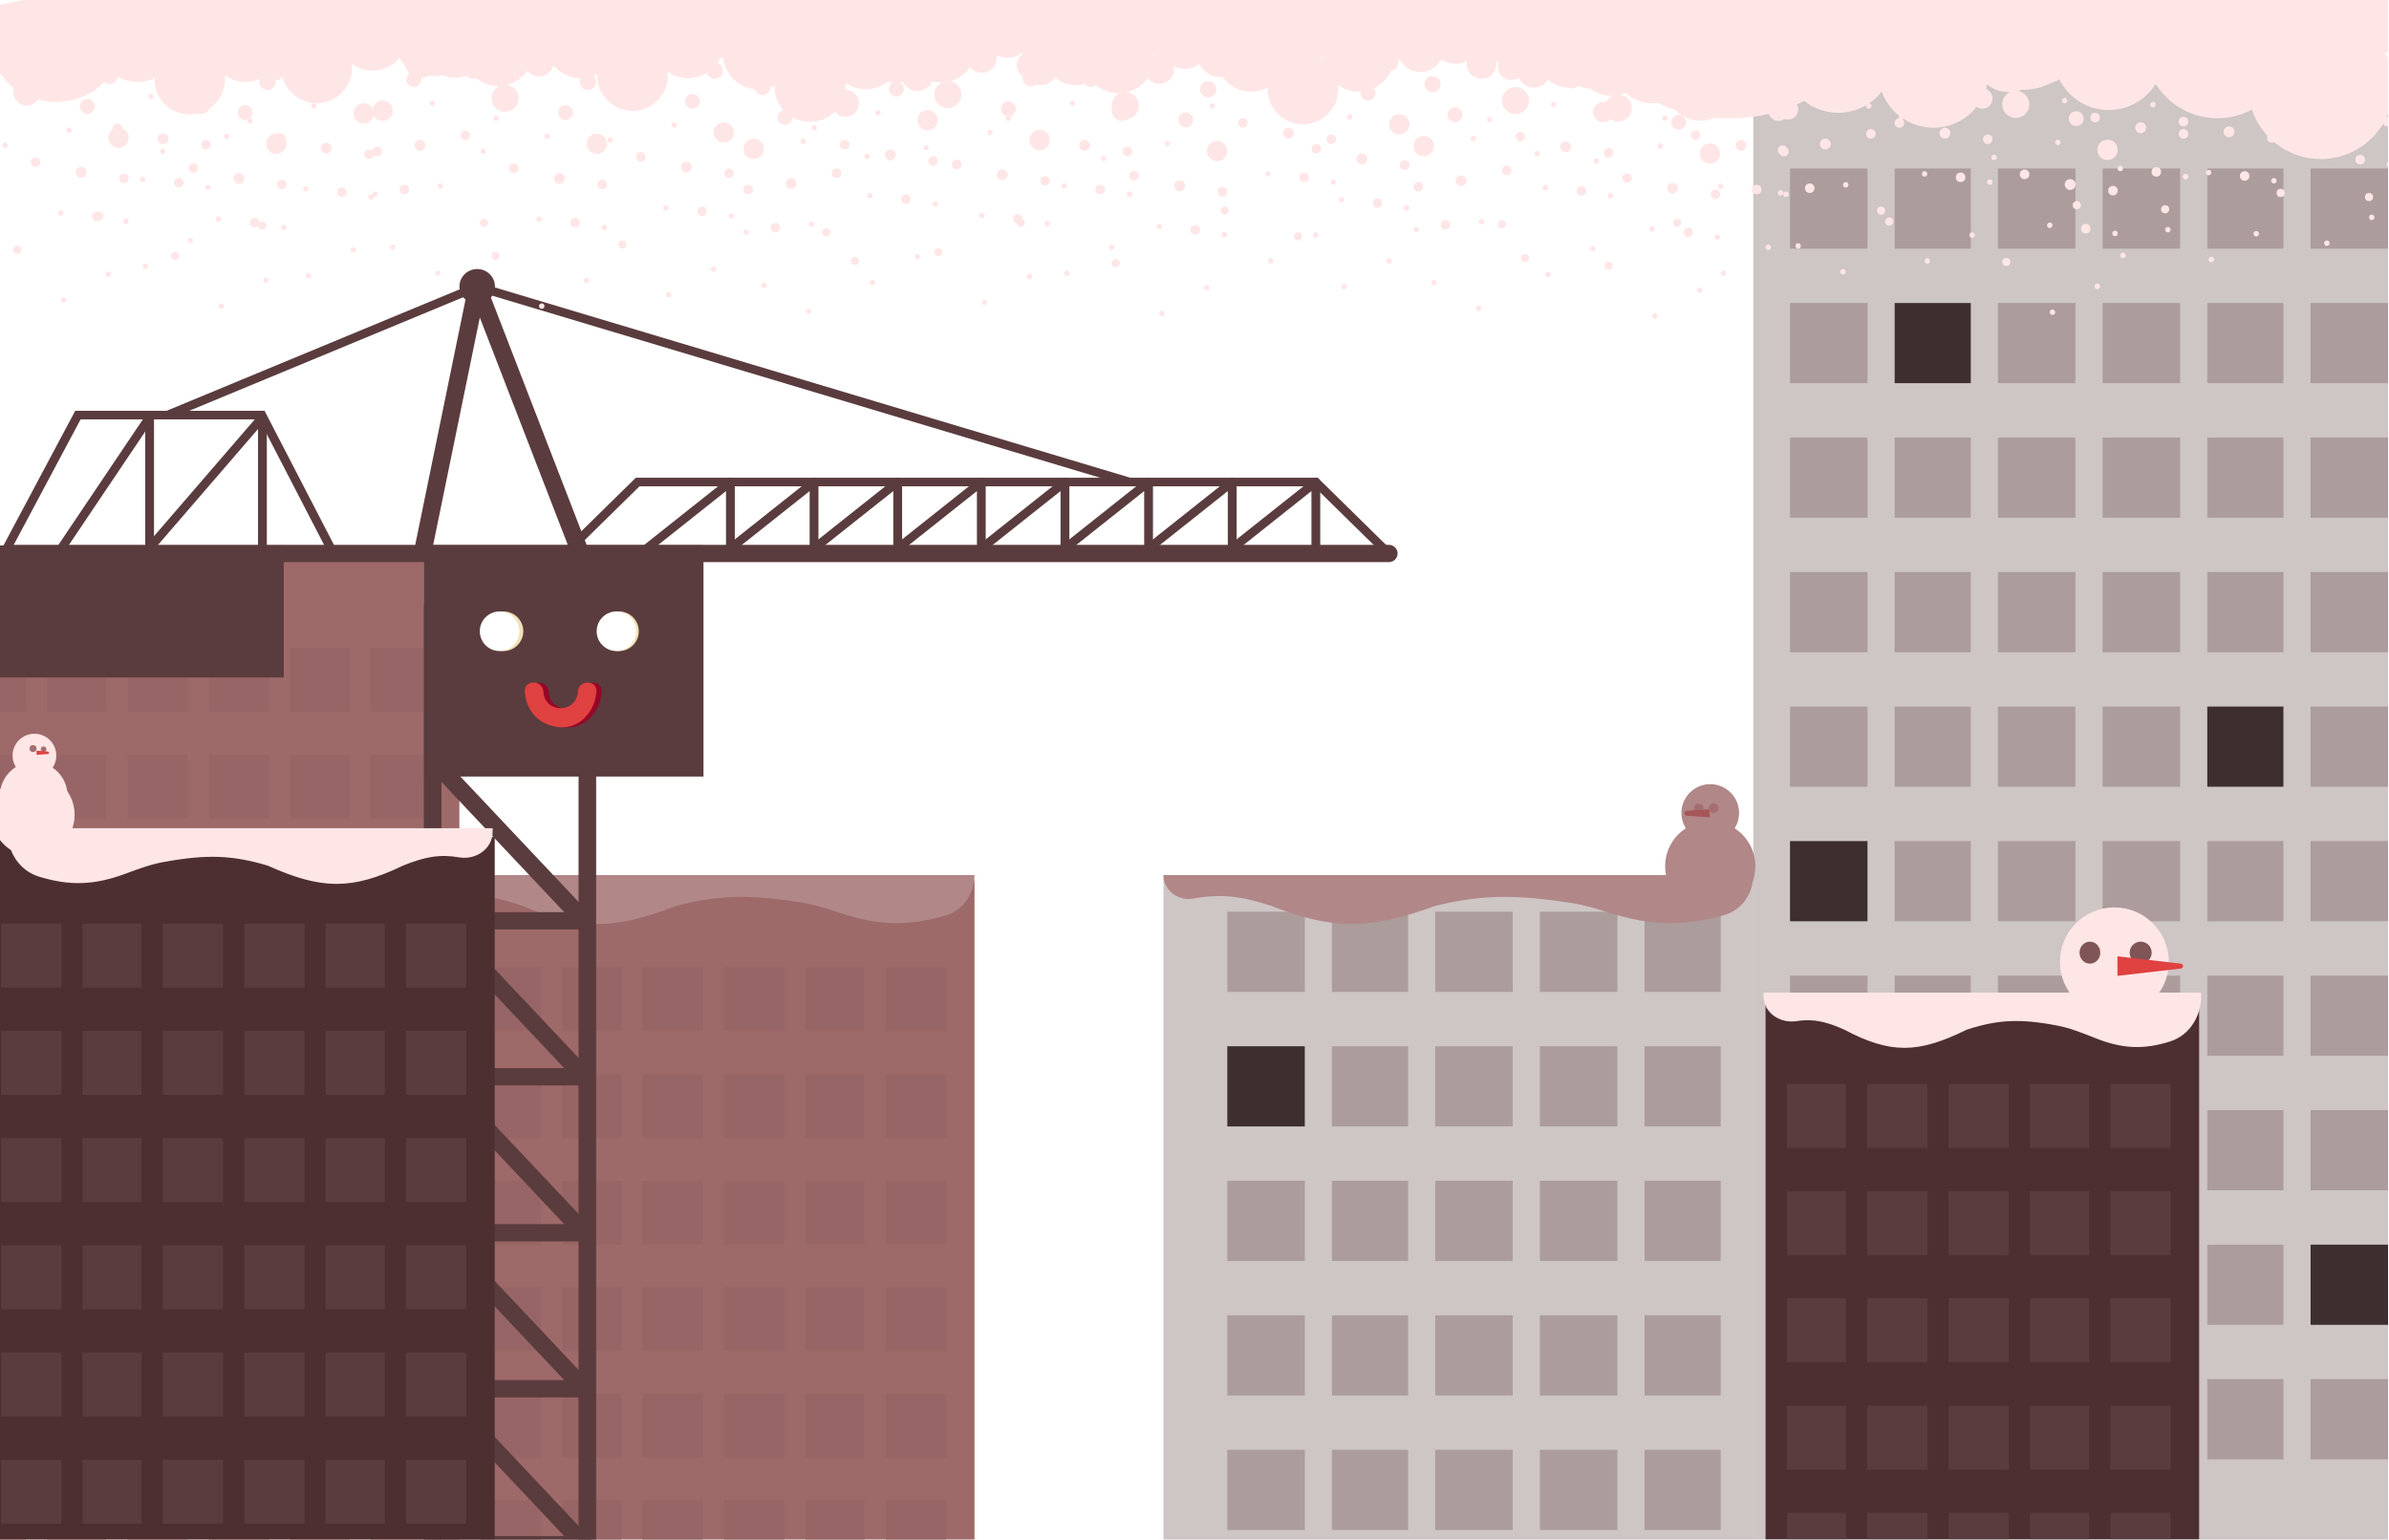 <svg width="1953" height="1259" viewBox="0 0 1953 1259" fill="none" xmlns="http://www.w3.org/2000/svg">
<g clip-path="url(#clip0_47_5688)">
<rect width="435.555" height="927.269" transform="matrix(-1 0 0 1 796.66 720)" fill="#9E6969"/>
<rect width="49.259" height="52.253" transform="matrix(-1 0 0 1 773.324 790.851)" fill="#976565"/>
<rect width="48.395" height="52.253" transform="matrix(-1 0 0 1 706.78 790.851)" fill="#976565"/>
<rect width="49.259" height="52.253" transform="matrix(-1 0 0 1 641.103 790.851)" fill="#976565"/>
<rect width="49.259" height="52.253" transform="matrix(-1 0 0 1 574.559 790.851)" fill="#976565"/>
<rect width="48.395" height="52.253" transform="matrix(-1 0 0 1 508.015 790.851)" fill="#976565"/>
<rect width="49.259" height="52.253" transform="matrix(-1 0 0 1 442.337 790.851)" fill="#976565"/>
<rect width="49.259" height="52.253" transform="matrix(-1 0 0 1 773.324 878.53)" fill="#976565"/>
<rect width="48.395" height="52.253" transform="matrix(-1 0 0 1 706.78 878.53)" fill="#976565"/>
<rect width="49.259" height="52.253" transform="matrix(-1 0 0 1 641.103 878.53)" fill="#976565"/>
<rect width="49.259" height="52.253" transform="matrix(-1 0 0 1 574.559 878.53)" fill="#976565"/>
<rect width="48.395" height="52.253" transform="matrix(-1 0 0 1 508.015 878.53)" fill="#976565"/>
<rect width="49.259" height="52.253" transform="matrix(-1 0 0 1 442.337 878.53)" fill="#976565"/>
<rect width="49.259" height="52.253" transform="matrix(-1 0 0 1 773.324 965.556)" fill="#976565"/>
<rect width="48.395" height="52.253" transform="matrix(-1 0 0 1 706.78 965.556)" fill="#976565"/>
<rect width="49.259" height="52.253" transform="matrix(-1 0 0 1 641.103 965.556)" fill="#976565"/>
<rect width="49.259" height="52.253" transform="matrix(-1 0 0 1 574.559 965.556)" fill="#976565"/>
<rect width="48.395" height="52.253" transform="matrix(-1 0 0 1 508.015 965.556)" fill="#976565"/>
<rect width="49.259" height="52.253" transform="matrix(-1 0 0 1 442.337 965.556)" fill="#976565"/>
<rect width="49.259" height="52.253" transform="matrix(-1 0 0 1 773.324 1052.58)" fill="#976565"/>
<rect width="48.395" height="52.253" transform="matrix(-1 0 0 1 706.78 1052.58)" fill="#976565"/>
<rect width="49.259" height="52.253" transform="matrix(-1 0 0 1 641.103 1052.58)" fill="#976565"/>
<rect width="49.259" height="52.253" transform="matrix(-1 0 0 1 574.559 1052.58)" fill="#976565"/>
<rect width="48.395" height="52.253" transform="matrix(-1 0 0 1 508.015 1052.58)" fill="#976565"/>
<rect width="49.259" height="52.253" transform="matrix(-1 0 0 1 442.337 1052.58)" fill="#976565"/>
<rect width="49.259" height="52.253" transform="matrix(-1 0 0 1 773.324 1139.61)" fill="#976565"/>
<rect width="48.395" height="52.253" transform="matrix(-1 0 0 1 706.78 1139.61)" fill="#976565"/>
<rect width="49.259" height="52.253" transform="matrix(-1 0 0 1 641.103 1139.61)" fill="#976565"/>
<rect width="49.259" height="52.253" transform="matrix(-1 0 0 1 574.559 1139.61)" fill="#976565"/>
<rect width="48.395" height="52.253" transform="matrix(-1 0 0 1 508.015 1139.61)" fill="#976565"/>
<rect width="49.259" height="52.253" transform="matrix(-1 0 0 1 442.337 1139.61)" fill="#976565"/>
<rect width="49.259" height="52.253" transform="matrix(-1 0 0 1 773.324 1226.63)" fill="#976565"/>
<rect width="48.395" height="52.253" transform="matrix(-1 0 0 1 706.78 1226.63)" fill="#976565"/>
<rect width="49.259" height="52.253" transform="matrix(-1 0 0 1 641.103 1226.63)" fill="#976565"/>
<rect width="49.259" height="52.253" transform="matrix(-1 0 0 1 574.559 1226.63)" fill="#976565"/>
<rect width="48.395" height="52.253" transform="matrix(-1 0 0 1 508.015 1226.63)" fill="#976565"/>
<rect width="49.259" height="52.253" transform="matrix(-1 0 0 1 442.337 1226.63)" fill="#976565"/>
<rect width="435.555" height="927.269" transform="matrix(-1 0 0 1 375.55 458.889)" fill="#9E6969"/>
<rect width="49.259" height="52.253" transform="matrix(-1 0 0 1 352.214 529.74)" fill="#976565"/>
<rect width="48.395" height="52.253" transform="matrix(-1 0 0 1 285.67 529.74)" fill="#976565"/>
<rect width="49.259" height="52.253" transform="matrix(-1 0 0 1 219.992 529.74)" fill="#976565"/>
<rect width="49.259" height="52.253" transform="matrix(-1 0 0 1 153.448 529.74)" fill="#976565"/>
<rect width="48.395" height="52.253" transform="matrix(-1 0 0 1 86.904 529.74)" fill="#976565"/>
<rect width="49.259" height="52.253" transform="matrix(-1 0 0 1 21.227 529.74)" fill="#976565"/>
<rect width="49.259" height="52.253" transform="matrix(-1 0 0 1 352.214 617.419)" fill="#976565"/>
<rect width="48.395" height="52.253" transform="matrix(-1 0 0 1 285.67 617.419)" fill="#976565"/>
<rect width="49.259" height="52.253" transform="matrix(-1 0 0 1 219.992 617.419)" fill="#976565"/>
<rect width="49.259" height="52.253" transform="matrix(-1 0 0 1 153.448 617.419)" fill="#976565"/>
<rect width="48.395" height="52.253" transform="matrix(-1 0 0 1 86.904 617.419)" fill="#976565"/>
<rect width="49.259" height="52.253" transform="matrix(-1 0 0 1 21.227 617.419)" fill="#976565"/>
<rect width="49.259" height="52.253" transform="matrix(-1 0 0 1 352.215 705.097)" fill="#976565"/>
<rect width="48.395" height="52.253" transform="matrix(-1 0 0 1 285.671 705.097)" fill="#976565"/>
<rect width="49.259" height="52.253" transform="matrix(-1 0 0 1 219.993 705.097)" fill="#976565"/>
<rect width="49.259" height="52.253" transform="matrix(-1 0 0 1 153.449 705.097)" fill="#976565"/>
<rect width="48.395" height="52.253" transform="matrix(-1 0 0 1 86.905 705.097)" fill="#976565"/>
<rect width="49.259" height="52.253" transform="matrix(-1 0 0 1 21.227 705.097)" fill="#976565"/>
<rect width="49.259" height="52.253" transform="matrix(-1 0 0 1 352.215 792.776)" fill="#976565"/>
<rect width="48.395" height="52.253" transform="matrix(-1 0 0 1 285.671 792.776)" fill="#976565"/>
<rect width="49.259" height="52.253" transform="matrix(-1 0 0 1 219.993 792.776)" fill="#976565"/>
<rect width="49.259" height="52.253" transform="matrix(-1 0 0 1 153.449 792.776)" fill="#976565"/>
<rect width="48.395" height="52.253" transform="matrix(-1 0 0 1 86.905 792.776)" fill="#976565"/>
<rect width="49.259" height="52.253" transform="matrix(-1 0 0 1 21.227 792.776)" fill="#976565"/>
<rect width="49.259" height="52.253" transform="matrix(-1 0 0 1 352.215 880.455)" fill="#976565"/>
<rect width="48.395" height="52.253" transform="matrix(-1 0 0 1 285.671 880.455)" fill="#976565"/>
<rect width="49.259" height="52.253" transform="matrix(-1 0 0 1 219.993 880.455)" fill="#976565"/>
<rect width="49.259" height="52.253" transform="matrix(-1 0 0 1 153.449 880.455)" fill="#976565"/>
<rect width="48.395" height="52.253" transform="matrix(-1 0 0 1 86.905 880.455)" fill="#976565"/>
<rect width="49.259" height="52.253" transform="matrix(-1 0 0 1 21.227 880.455)" fill="#976565"/>
<rect width="49.259" height="52.253" transform="matrix(-1 0 0 1 352.215 968.134)" fill="#976565"/>
<rect width="48.395" height="52.253" transform="matrix(-1 0 0 1 285.671 968.134)" fill="#976565"/>
<rect width="49.259" height="52.253" transform="matrix(-1 0 0 1 219.993 968.134)" fill="#976565"/>
<rect width="49.259" height="52.253" transform="matrix(-1 0 0 1 153.449 968.134)" fill="#976565"/>
<rect width="48.395" height="52.253" transform="matrix(-1 0 0 1 86.905 968.134)" fill="#976565"/>
<rect width="49.259" height="52.253" transform="matrix(-1 0 0 1 21.227 968.134)" fill="#976565"/>
<rect width="49.259" height="52.253" transform="matrix(-1 0 0 1 352.215 1055.81)" fill="#976565"/>
<rect width="48.395" height="52.253" transform="matrix(-1 0 0 1 285.671 1055.81)" fill="#976565"/>
<rect width="49.259" height="52.253" transform="matrix(-1 0 0 1 219.993 1055.81)" fill="#976565"/>
<rect width="49.259" height="52.253" transform="matrix(-1 0 0 1 153.449 1055.81)" fill="#976565"/>
<rect width="48.395" height="52.253" transform="matrix(-1 0 0 1 86.905 1055.81)" fill="#976565"/>
<rect width="49.259" height="52.253" transform="matrix(-1 0 0 1 21.227 1055.81)" fill="#976565"/>
<rect width="49.259" height="52.253" transform="matrix(-1 0 0 1 352.215 1143.49)" fill="#976565"/>
<rect width="48.395" height="52.253" transform="matrix(-1 0 0 1 285.671 1143.49)" fill="#976565"/>
<rect width="49.259" height="52.253" transform="matrix(-1 0 0 1 219.993 1143.49)" fill="#976565"/>
<rect width="49.259" height="52.253" transform="matrix(-1 0 0 1 153.449 1143.49)" fill="#976565"/>
<rect width="48.395" height="52.253" transform="matrix(-1 0 0 1 86.905 1143.49)" fill="#976565"/>
<rect width="49.259" height="52.253" transform="matrix(-1 0 0 1 21.227 1143.49)" fill="#976565"/>
<rect width="49.259" height="52.253" transform="matrix(-1 0 0 1 352.215 1231.17)" fill="#976565"/>
<rect width="48.395" height="52.253" transform="matrix(-1 0 0 1 285.671 1231.17)" fill="#976565"/>
<rect width="49.259" height="52.253" transform="matrix(-1 0 0 1 219.993 1231.17)" fill="#976565"/>
<rect width="49.259" height="52.253" transform="matrix(-1 0 0 1 153.449 1231.17)" fill="#976565"/>
<rect width="48.395" height="52.253" transform="matrix(-1 0 0 1 86.905 1231.17)" fill="#976565"/>
<rect width="49.259" height="52.253" transform="matrix(-1 0 0 1 21.227 1231.17)" fill="#976565"/>
<path d="M796.667 715.556H344.444C344.444 728.073 356.561 736.741 368.876 734.497C388.697 730.884 404.529 732.748 427.185 740.796C474.99 760.717 502.661 760.233 552.723 740.796C587.783 731.738 612.51 731.226 655.12 738.052C665.775 739.758 676.138 742.976 686.371 746.4C718.541 757.164 742.017 757.473 772.707 748.758C787.302 744.613 796.667 730.727 796.667 715.556Z" fill="#B18788"/>
<path d="M346.479 1659.77H487.359V495.05H346.479V1659.77ZM472.959 1645.63H360.879V509.196H472.959V1645.63Z" fill="#5B3C3E"/>
<path d="M352.907 1397.81H477.709C480.568 1397.81 483.16 1396.15 484.312 1393.57C485.457 1391 484.939 1388 482.994 1385.93L362.994 1258.61L352.425 1268.22L461.235 1383.66H352.914V1397.81H352.907Z" fill="#5B3C3E"/>
<path d="M352.907 1270.26H477.709C480.568 1270.26 483.16 1268.59 484.312 1266.01C485.457 1263.44 484.939 1260.44 482.994 1258.37L362.994 1131.05L352.425 1140.66L461.235 1256.1H352.914V1270.26H352.907Z" fill="#5B3C3E"/>
<path d="M352.907 1142.7H477.709C480.568 1142.7 483.16 1141.04 484.312 1138.45C485.457 1135.88 484.939 1132.88 482.994 1130.81L362.994 1003.5L352.425 1013.1L461.235 1128.54H352.914V1142.7H352.907Z" fill="#5B3C3E"/>
<path d="M352.907 1015.14H477.709C480.568 1015.14 483.16 1013.48 484.312 1010.9C485.457 1008.32 484.939 1005.32 482.994 1003.26L362.994 875.938L352.425 885.543L461.235 1000.99H352.914V1015.14H352.907Z" fill="#5B3C3E"/>
<path d="M352.907 887.579H477.709C480.568 887.579 483.16 885.917 484.312 883.335C485.457 880.76 484.939 877.761 482.994 875.696L362.994 748.378L352.425 757.983L461.235 873.426H352.914V887.579H352.907Z" fill="#5B3C3E"/>
<path d="M352.907 760.021H477.709C480.568 760.021 483.16 758.359 484.312 755.777C485.457 753.202 484.939 750.203 482.994 748.138L362.994 620.819L352.425 630.425L461.235 745.867H352.914V760.021H352.907Z" fill="#5B3C3E"/>
<path d="M352.911 632.462H477.713C480.572 632.462 483.164 630.8 484.316 628.218C485.468 625.637 484.942 622.645 482.998 620.579L362.998 493.261L352.428 502.866L461.239 618.309H352.918V632.462H352.911Z" fill="#5B3C3E"/>
<path d="M346.713 445.862H575.099V635H346.713V445.862Z" fill="#5B3C3E"/>
<path d="M-14 446H232V554H-14V446Z" fill="#5B3C3E"/>
<path d="M7.296 459.677H1135.34C1139.32 459.677 1142.54 456.508 1142.54 452.604C1142.54 448.699 1139.32 445.53 1135.34 445.53H7.296C3.322 445.53 0.096 448.699 0.096 452.604C0.096 456.508 3.322 459.677 7.296 459.677Z" fill="#5B3C3E"/>
<path d="M460.069 457.824C460.991 457.824 461.913 457.477 462.611 456.791L522.762 397.701H1074.2L1130.75 453.254C1132.16 454.634 1134.44 454.634 1135.84 453.254C1137.25 451.875 1137.25 449.633 1135.84 448.254L1077.19 390.635H519.788L457.535 451.79C456.131 453.17 456.131 455.412 457.535 456.791C458.226 457.477 459.148 457.824 460.069 457.824Z" fill="#5B3C3E"/>
<path d="M2.49 457.824C3.786 457.824 5.039 457.13 5.68 455.928L65.874 342.968H211.853L268.454 452.356C269.354 454.096 271.529 454.775 273.293 453.905C275.064 453.021 275.77 450.892 274.87 449.152L216.266 335.895H61.511L-0.7 452.646C-1.621 454.379 -0.944 456.515 0.82 457.42C1.36 457.696 1.928 457.824 2.49 457.824Z" fill="#5B3C3E"/>
<path d="M923.244 397.651C924.785 397.651 926.218 396.668 926.686 395.147C927.269 393.28 926.196 391.299 924.295 390.733L391.237 231.062C390.423 230.821 389.559 230.864 388.789 231.189L136.138 335.937C134.309 336.694 133.445 338.766 134.223 340.57C134.993 342.374 137.11 343.215 138.939 342.451L390.38 238.199L922.193 397.495C922.546 397.601 922.891 397.651 923.244 397.651Z" fill="#5B3C3E"/>
<path d="M474.047 458.298C474.896 458.298 475.76 458.15 476.603 457.831C480.318 456.445 482.183 452.364 480.772 448.707L396.838 231.742C395.7 228.807 392.748 226.947 389.515 227.208C386.319 227.47 383.676 229.769 383.05 232.86L339.661 444.463C338.876 448.289 341.403 452.017 345.299 452.795C349.187 453.538 352.988 451.083 353.78 447.257L392.244 259.674L467.322 453.736C468.409 456.558 471.145 458.298 474.047 458.298Z" fill="#5B3C3E"/>
<path d="M375.603 234.253C375.603 242.125 382.098 248.505 390.112 248.505C398.126 248.505 404.62 242.125 404.62 234.253C404.62 226.38 398.126 220 390.112 220C382.098 220 375.603 226.38 375.603 234.253Z" fill="#5B3C3E"/>
<path d="M999.141 458.495C999.933 458.495 1000.73 458.24 1001.4 457.71L1072.1 401.569V454.06C1072.1 456.012 1073.71 457.596 1075.7 457.596C1077.69 457.596 1079.3 456.012 1079.3 454.06V394.164C1079.3 392.799 1078.5 391.561 1077.25 390.974C1076 390.387 1074.51 390.549 1073.43 391.419L996.866 452.214C995.318 453.437 995.08 455.665 996.333 457.186C997.046 458.049 998.09 458.495 999.141 458.495Z" fill="#5B3C3E"/>
<path d="M930.767 458.495C931.559 458.495 932.358 458.24 933.027 457.71L1003.73 401.569V454.06C1003.73 456.012 1005.35 457.597 1007.33 457.597C1009.32 457.597 1010.93 456.012 1010.93 454.06V394.164C1010.93 392.799 1010.14 391.561 1008.88 390.974C1007.64 390.387 1006.15 390.549 1005.07 391.419L928.499 452.214C926.95 453.437 926.713 455.666 927.966 457.186C928.679 458.049 929.715 458.495 930.767 458.495Z" fill="#5B3C3E"/>
<path d="M862.399 458.495C863.191 458.495 863.991 458.24 864.66 457.71L935.367 401.569V454.06C935.367 456.012 936.98 457.597 938.967 457.597C940.955 457.597 942.567 456.012 942.567 454.06V394.164C942.567 392.799 941.768 391.561 940.515 390.974C939.277 390.387 937.786 390.549 936.699 391.419L860.131 452.214C858.583 453.437 858.346 455.666 859.598 457.186C860.304 458.049 861.348 458.495 862.399 458.495Z" fill="#5B3C3E"/>
<path d="M794.024 458.495C794.816 458.495 795.615 458.24 796.285 457.71L866.984 401.569V454.06C866.984 456.012 868.597 457.596 870.584 457.596C872.572 457.596 874.185 456.012 874.185 454.06V394.164C874.185 392.799 873.385 391.561 872.132 390.974C870.887 390.387 869.404 390.549 868.316 391.419L791.749 452.214C790.201 453.437 789.963 455.665 791.216 457.186C791.936 458.049 792.973 458.495 794.024 458.495Z" fill="#5B3C3E"/>
<path d="M725.657 458.495C726.449 458.495 727.248 458.24 727.918 457.71L798.625 401.569V454.06C798.625 456.012 800.238 457.597 802.225 457.597C804.212 457.597 805.825 456.012 805.825 454.06V394.164C805.825 392.799 805.026 391.561 803.773 390.974C802.527 390.387 801.044 390.549 799.957 391.419L723.389 452.214C721.841 453.437 721.603 455.666 722.856 457.186C723.562 458.049 724.606 458.495 725.657 458.495Z" fill="#5B3C3E"/>
<path d="M657.289 458.495C658.081 458.495 658.88 458.24 659.55 457.71L730.257 401.569V454.06C730.257 456.012 731.87 457.597 733.857 457.597C735.844 457.597 737.457 456.012 737.457 454.06V394.164C737.457 392.799 736.658 391.561 735.405 390.974C734.166 390.387 732.676 390.549 731.589 391.419L655.021 452.214C653.473 453.437 653.235 455.666 654.488 457.186C655.201 458.049 656.238 458.495 657.289 458.495Z" fill="#5B3C3E"/>
<path d="M588.922 458.495C589.714 458.495 590.513 458.24 591.183 457.71L661.89 401.569V454.06C661.89 456.012 663.502 457.596 665.49 457.596C667.477 457.596 669.09 456.012 669.09 454.06V394.164C669.09 392.799 668.291 391.561 667.038 390.974C665.799 390.387 664.309 390.549 663.222 391.419L586.654 452.214C585.106 453.437 584.868 455.665 586.121 457.186C586.834 458.049 587.871 458.495 588.922 458.495Z" fill="#5B3C3E"/>
<path d="M520.547 458.495C521.339 458.495 522.138 458.24 522.808 457.71L593.515 401.57V454.06C593.515 456.012 595.127 457.597 597.115 457.597C599.102 457.597 600.715 456.012 600.715 454.06V394.164C600.715 392.799 599.916 391.561 598.663 390.974C597.417 390.387 595.927 390.549 594.847 391.419L518.279 452.214C516.731 453.438 516.493 455.666 517.746 457.186C518.459 458.049 519.496 458.495 520.547 458.495Z" fill="#5B3C3E"/>
<path d="M116.368 458.496C117.39 458.496 118.405 458.072 119.118 457.244L210.943 350.785V454.061C210.943 456.013 212.556 457.598 214.543 457.598C216.531 457.598 218.144 456.013 218.144 454.061V341.144C218.144 339.659 217.2 338.336 215.782 337.827C214.356 337.31 212.772 337.721 211.793 338.859L113.617 452.675C112.328 454.16 112.523 456.395 114.035 457.655C114.719 458.22 115.547 458.496 116.368 458.496Z" fill="#5B3C3E"/>
<path d="M45.736 458.495C46.903 458.495 48.047 457.936 48.746 456.91L118.711 352.906V454.06C118.711 456.012 120.324 457.597 122.311 457.597C124.298 457.597 125.911 456.012 125.911 454.06V341.143C125.911 339.58 124.867 338.207 123.348 337.755C121.807 337.316 120.18 337.896 119.309 339.19L42.741 453.006C41.646 454.633 42.1 456.833 43.756 457.908C44.368 458.304 45.052 458.495 45.736 458.495Z" fill="#5B3C3E"/>
<rect x="1433.33" y="48.889" width="518.889" height="1210" fill="#5B3C3E" fill-opacity="0.3"/>
<rect x="951.111" y="715.555" width="482.222" height="543.333" fill="#5B3C3E" fill-opacity="0.3"/>
<rect x="1463.33" y="137.778" width="63.333" height="65.556" fill="#5B3C3E" fill-opacity="0.3"/>
<rect x="1548.89" y="137.778" width="62.222" height="65.556" fill="#5B3C3E" fill-opacity="0.3"/>
<rect x="1633.33" y="137.778" width="63.333" height="65.556" fill="#5B3C3E" fill-opacity="0.3"/>
<rect x="1718.89" y="137.778" width="63.333" height="65.556" fill="#5B3C3E" fill-opacity="0.3"/>
<rect x="1804.45" y="137.778" width="62.222" height="65.556" fill="#5B3C3E" fill-opacity="0.3"/>
<rect x="1888.89" y="137.778" width="63.333" height="65.556" fill="#5B3C3E" fill-opacity="0.3"/>
<rect x="1463.33" y="247.778" width="63.333" height="65.556" fill="#5B3C3E" fill-opacity="0.3"/>
<rect x="1548.89" y="247.778" width="62.222" height="65.556" fill="#3D2E2F"/>
<rect x="1633.33" y="247.778" width="63.333" height="65.556" fill="#5B3C3E" fill-opacity="0.3"/>
<rect x="1718.89" y="247.778" width="63.333" height="65.556" fill="#5B3C3E" fill-opacity="0.3"/>
<rect x="1804.45" y="247.778" width="62.222" height="65.556" fill="#5B3C3E" fill-opacity="0.3"/>
<rect x="1888.89" y="247.778" width="63.333" height="65.556" fill="#5B3C3E" fill-opacity="0.3"/>
<rect x="1463.33" y="357.778" width="63.333" height="65.556" fill="#5B3C3E" fill-opacity="0.3"/>
<rect x="1548.89" y="357.778" width="62.222" height="65.556" fill="#5B3C3E" fill-opacity="0.3"/>
<rect x="1633.33" y="357.778" width="63.333" height="65.556" fill="#5B3C3E" fill-opacity="0.3"/>
<rect x="1718.89" y="357.778" width="63.333" height="65.556" fill="#5B3C3E" fill-opacity="0.3"/>
<rect x="1804.45" y="357.778" width="62.222" height="65.556" fill="#5B3C3E" fill-opacity="0.3"/>
<rect x="1888.89" y="357.778" width="63.333" height="65.556" fill="#5B3C3E" fill-opacity="0.3"/>
<rect x="1463.33" y="467.778" width="63.333" height="65.556" fill="#5B3C3E" fill-opacity="0.3"/>
<rect x="1548.89" y="467.778" width="62.222" height="65.556" fill="#5B3C3E" fill-opacity="0.3"/>
<rect x="1633.33" y="467.778" width="63.333" height="65.556" fill="#5B3C3E" fill-opacity="0.3"/>
<rect x="1718.89" y="467.778" width="63.333" height="65.556" fill="#5B3C3E" fill-opacity="0.3"/>
<rect x="1804.45" y="467.778" width="62.222" height="65.556" fill="#5B3C3E" fill-opacity="0.3"/>
<rect x="1888.89" y="467.778" width="63.333" height="65.556" fill="#5B3C3E" fill-opacity="0.3"/>
<rect x="1463.33" y="577.778" width="63.333" height="65.556" fill="#5B3C3E" fill-opacity="0.3"/>
<rect x="1548.89" y="577.778" width="62.222" height="65.556" fill="#5B3C3E" fill-opacity="0.3"/>
<rect x="1633.33" y="577.778" width="63.333" height="65.556" fill="#5B3C3E" fill-opacity="0.3"/>
<rect x="1718.89" y="577.778" width="63.333" height="65.556" fill="#5B3C3E" fill-opacity="0.3"/>
<rect x="1804.45" y="577.778" width="62.222" height="65.556" fill="#3D2E2F"/>
<rect x="1888.89" y="577.778" width="63.333" height="65.556" fill="#5B3C3E" fill-opacity="0.3"/>
<rect x="1463.33" y="687.778" width="63.333" height="65.556" fill="#3D2E2F"/>
<rect x="1548.89" y="687.778" width="62.222" height="65.556" fill="#5B3C3E" fill-opacity="0.3"/>
<rect x="1633.33" y="687.778" width="63.333" height="65.556" fill="#5B3C3E" fill-opacity="0.3"/>
<rect x="1718.89" y="687.778" width="63.333" height="65.556" fill="#5B3C3E" fill-opacity="0.3"/>
<rect x="1804.45" y="687.778" width="62.222" height="65.556" fill="#5B3C3E" fill-opacity="0.3"/>
<rect x="1888.89" y="687.778" width="63.333" height="65.556" fill="#5B3C3E" fill-opacity="0.3"/>
<rect x="1463.33" y="797.778" width="63.333" height="65.556" fill="#5B3C3E" fill-opacity="0.3"/>
<rect x="1548.89" y="797.778" width="62.222" height="65.556" fill="#5B3C3E" fill-opacity="0.3"/>
<rect x="1633.33" y="797.778" width="63.333" height="65.556" fill="#5B3C3E" fill-opacity="0.3"/>
<rect x="1718.89" y="797.778" width="63.333" height="65.556" fill="#5B3C3E" fill-opacity="0.3"/>
<rect x="1804.45" y="797.778" width="62.222" height="65.556" fill="#5B3C3E" fill-opacity="0.3"/>
<rect x="1888.89" y="797.778" width="63.333" height="65.556" fill="#5B3C3E" fill-opacity="0.3"/>
<rect x="1463.33" y="907.778" width="63.333" height="65.556" fill="#5B3C3E" fill-opacity="0.3"/>
<rect x="1548.89" y="907.778" width="62.222" height="65.556" fill="#5B3C3E" fill-opacity="0.3"/>
<rect x="1633.33" y="907.778" width="63.333" height="65.556" fill="#5B3C3E" fill-opacity="0.3"/>
<rect x="1718.89" y="907.778" width="63.333" height="65.556" fill="#5B3C3E" fill-opacity="0.3"/>
<rect x="1804.45" y="907.778" width="62.222" height="65.556" fill="#5B3C3E" fill-opacity="0.3"/>
<rect x="1888.89" y="907.778" width="63.333" height="65.556" fill="#5B3C3E" fill-opacity="0.3"/>
<rect x="1463.33" y="1017.78" width="63.333" height="65.556" fill="#5B3C3E" fill-opacity="0.3"/>
<rect x="1548.89" y="1017.78" width="62.222" height="65.556" fill="#5B3C3E" fill-opacity="0.3"/>
<rect x="1633.33" y="1017.78" width="63.333" height="65.556" fill="#5B3C3E" fill-opacity="0.3"/>
<rect x="1718.89" y="1017.78" width="63.333" height="65.556" fill="#5B3C3E" fill-opacity="0.3"/>
<rect x="1804.45" y="1017.78" width="62.222" height="65.556" fill="#5B3C3E" fill-opacity="0.3"/>
<rect x="1888.89" y="1017.78" width="63.333" height="65.556" fill="#3D2E2F"/>
<rect x="1003.33" y="745.555" width="63.333" height="65.556" fill="#5B3C3E" fill-opacity="0.3"/>
<rect x="1088.89" y="745.555" width="62.222" height="65.556" fill="#5B3C3E" fill-opacity="0.3"/>
<rect x="1173.33" y="745.555" width="63.333" height="65.556" fill="#5B3C3E" fill-opacity="0.3"/>
<rect x="1258.89" y="745.555" width="63.333" height="65.556" fill="#5B3C3E" fill-opacity="0.3"/>
<rect x="1344.45" y="745.555" width="62.222" height="65.556" fill="#5B3C3E" fill-opacity="0.3"/>
<rect x="1003.33" y="855.555" width="63.333" height="65.556" fill="#3D2E2F"/>
<rect x="1088.89" y="855.555" width="62.222" height="65.556" fill="#5B3C3E" fill-opacity="0.3"/>
<rect x="1173.33" y="855.555" width="63.333" height="65.556" fill="#5B3C3E" fill-opacity="0.3"/>
<rect x="1258.89" y="855.555" width="63.333" height="65.556" fill="#5B3C3E" fill-opacity="0.3"/>
<rect x="1344.45" y="855.555" width="62.222" height="65.556" fill="#5B3C3E" fill-opacity="0.3"/>
<rect x="1003.33" y="965.555" width="63.333" height="65.556" fill="#5B3C3E" fill-opacity="0.3"/>
<rect x="1088.89" y="965.555" width="62.222" height="65.556" fill="#5B3C3E" fill-opacity="0.3"/>
<rect x="1173.33" y="965.555" width="63.333" height="65.556" fill="#5B3C3E" fill-opacity="0.3"/>
<rect x="1258.89" y="965.555" width="63.333" height="65.556" fill="#5B3C3E" fill-opacity="0.3"/>
<rect x="1344.45" y="965.555" width="62.222" height="65.556" fill="#5B3C3E" fill-opacity="0.3"/>
<rect x="1003.33" y="1075.56" width="63.333" height="65.556" fill="#5B3C3E" fill-opacity="0.3"/>
<rect x="1088.89" y="1075.56" width="62.222" height="65.556" fill="#5B3C3E" fill-opacity="0.3"/>
<rect x="1173.33" y="1075.56" width="63.333" height="65.556" fill="#5B3C3E" fill-opacity="0.3"/>
<rect x="1258.89" y="1075.56" width="63.333" height="65.556" fill="#5B3C3E" fill-opacity="0.3"/>
<rect x="1344.45" y="1075.56" width="62.222" height="65.556" fill="#5B3C3E" fill-opacity="0.3"/>
<rect x="1003.33" y="1185.56" width="63.333" height="65.556" fill="#5B3C3E" fill-opacity="0.3"/>
<rect x="1088.89" y="1185.56" width="62.222" height="65.556" fill="#5B3C3E" fill-opacity="0.3"/>
<rect x="1173.33" y="1185.56" width="63.333" height="65.556" fill="#5B3C3E" fill-opacity="0.3"/>
<rect x="1258.89" y="1185.56" width="63.333" height="65.556" fill="#5B3C3E" fill-opacity="0.3"/>
<rect x="1344.45" y="1185.56" width="62.222" height="65.556" fill="#5B3C3E" fill-opacity="0.3"/>
<rect x="1463.33" y="1127.78" width="63.333" height="65.556" fill="#5B3C3E" fill-opacity="0.3"/>
<rect x="1548.89" y="1127.78" width="62.222" height="65.556" fill="#5B3C3E" fill-opacity="0.3"/>
<rect x="1633.33" y="1127.78" width="63.333" height="65.556" fill="#5B3C3E" fill-opacity="0.3"/>
<rect x="1718.89" y="1127.78" width="63.333" height="65.556" fill="#5B3C3E" fill-opacity="0.3"/>
<rect x="1804.45" y="1127.78" width="62.222" height="65.556" fill="#5B3C3E" fill-opacity="0.3"/>
<rect x="1888.89" y="1127.78" width="63.333" height="65.556" fill="#5B3C3E" fill-opacity="0.3"/>
<g filter="url(#filter0_d_47_5688)">
<rect width="435.555" height="927.269" transform="matrix(-1 0 0 1 404.444 680)" fill="#4E2F31"/>
<rect width="49.259" height="52.253" transform="matrix(-1 0 0 1 381.108 750.852)" fill="#5B3C3E"/>
<rect width="48.395" height="52.253" transform="matrix(-1 0 0 1 314.564 750.852)" fill="#5B3C3E"/>
<rect width="49.259" height="52.253" transform="matrix(-1 0 0 1 248.887 750.852)" fill="#5B3C3E"/>
<rect width="49.259" height="52.253" transform="matrix(-1 0 0 1 182.343 750.852)" fill="#5B3C3E"/>
<rect width="48.395" height="52.253" transform="matrix(-1 0 0 1 115.799 750.852)" fill="#5B3C3E"/>
<rect width="49.259" height="52.253" transform="matrix(-1 0 0 1 50.121 750.852)" fill="#5B3C3E"/>
<rect width="49.259" height="52.253" transform="matrix(-1 0 0 1 381.108 838.53)" fill="#5B3C3E"/>
<rect width="48.395" height="52.253" transform="matrix(-1 0 0 1 314.564 838.53)" fill="#5B3C3E"/>
<rect width="49.259" height="52.253" transform="matrix(-1 0 0 1 248.887 838.53)" fill="#5B3C3E"/>
<rect width="49.259" height="52.253" transform="matrix(-1 0 0 1 182.343 838.53)" fill="#5B3C3E"/>
<rect width="48.395" height="52.253" transform="matrix(-1 0 0 1 115.799 838.53)" fill="#5B3C3E"/>
<rect width="49.259" height="52.253" transform="matrix(-1 0 0 1 50.121 838.53)" fill="#5B3C3E"/>
<rect width="49.259" height="52.253" transform="matrix(-1 0 0 1 381.108 926.208)" fill="#5B3C3E"/>
<rect width="48.395" height="52.253" transform="matrix(-1 0 0 1 314.564 926.208)" fill="#5B3C3E"/>
<rect width="49.259" height="52.253" transform="matrix(-1 0 0 1 248.887 926.208)" fill="#5B3C3E"/>
<rect width="49.259" height="52.253" transform="matrix(-1 0 0 1 182.343 926.208)" fill="#5B3C3E"/>
<rect width="48.395" height="52.253" transform="matrix(-1 0 0 1 115.799 926.208)" fill="#5B3C3E"/>
<rect width="49.259" height="52.253" transform="matrix(-1 0 0 1 50.121 926.208)" fill="#5B3C3E"/>
<rect width="49.259" height="52.253" transform="matrix(-1 0 0 1 381.108 1013.89)" fill="#5B3C3E"/>
<rect width="48.395" height="52.253" transform="matrix(-1 0 0 1 314.564 1013.89)" fill="#5B3C3E"/>
<rect width="49.259" height="52.253" transform="matrix(-1 0 0 1 248.887 1013.89)" fill="#5B3C3E"/>
<rect width="49.259" height="52.253" transform="matrix(-1 0 0 1 182.343 1013.89)" fill="#5B3C3E"/>
<rect width="48.395" height="52.253" transform="matrix(-1 0 0 1 115.799 1013.89)" fill="#5B3C3E"/>
<rect width="49.259" height="52.253" transform="matrix(-1 0 0 1 50.121 1013.89)" fill="#5B3C3E"/>
<rect width="49.259" height="52.253" transform="matrix(-1 0 0 1 381.108 1101.57)" fill="#5B3C3E"/>
<rect width="48.395" height="52.253" transform="matrix(-1 0 0 1 314.564 1101.57)" fill="#5B3C3E"/>
<rect width="49.259" height="52.253" transform="matrix(-1 0 0 1 248.887 1101.57)" fill="#5B3C3E"/>
<rect width="49.259" height="52.253" transform="matrix(-1 0 0 1 182.343 1101.57)" fill="#5B3C3E"/>
<rect width="48.395" height="52.253" transform="matrix(-1 0 0 1 115.799 1101.57)" fill="#5B3C3E"/>
<rect width="49.259" height="52.253" transform="matrix(-1 0 0 1 50.121 1101.57)" fill="#5B3C3E"/>
<rect width="49.259" height="52.253" transform="matrix(-1 0 0 1 381.108 1189.24)" fill="#5B3C3E"/>
<rect width="48.395" height="52.253" transform="matrix(-1 0 0 1 314.564 1189.24)" fill="#5B3C3E"/>
<rect width="49.259" height="52.253" transform="matrix(-1 0 0 1 248.887 1189.24)" fill="#5B3C3E"/>
<rect width="49.259" height="52.253" transform="matrix(-1 0 0 1 182.343 1189.24)" fill="#5B3C3E"/>
<rect width="48.395" height="52.253" transform="matrix(-1 0 0 1 115.799 1189.24)" fill="#5B3C3E"/>
<rect width="49.259" height="52.253" transform="matrix(-1 0 0 1 50.121 1189.24)" fill="#5B3C3E"/>
</g>
<g filter="url(#filter1_d_47_5688)">
<rect width="354.444" height="927.778" transform="matrix(-1 0 0 1 1797.78 811.111)" fill="#4E2F31"/>
<rect width="49.259" height="52.253" transform="matrix(-1 0 0 1 1774.44 881.963)" fill="#5B3C3E"/>
<rect width="48.395" height="52.253" transform="matrix(-1 0 0 1 1707.9 881.963)" fill="#5B3C3E"/>
<rect width="49.259" height="52.253" transform="matrix(-1 0 0 1 1642.22 881.963)" fill="#5B3C3E"/>
<rect width="49.259" height="52.253" transform="matrix(-1 0 0 1 1575.68 881.963)" fill="#5B3C3E"/>
<rect width="48.395" height="52.253" transform="matrix(-1 0 0 1 1509.13 881.963)" fill="#5B3C3E"/>
<rect width="49.259" height="52.253" transform="matrix(-1 0 0 1 1774.44 969.641)" fill="#5B3C3E"/>
<rect width="48.395" height="52.253" transform="matrix(-1 0 0 1 1707.9 969.641)" fill="#5B3C3E"/>
<rect width="49.259" height="52.253" transform="matrix(-1 0 0 1 1642.22 969.641)" fill="#5B3C3E"/>
<rect width="49.259" height="52.253" transform="matrix(-1 0 0 1 1575.68 969.641)" fill="#5B3C3E"/>
<rect width="48.395" height="52.253" transform="matrix(-1 0 0 1 1509.13 969.641)" fill="#5B3C3E"/>
<rect width="49.259" height="52.253" transform="matrix(-1 0 0 1 1774.44 1057.32)" fill="#5B3C3E"/>
<rect width="48.395" height="52.253" transform="matrix(-1 0 0 1 1707.9 1057.32)" fill="#5B3C3E"/>
<rect width="49.259" height="52.253" transform="matrix(-1 0 0 1 1642.22 1057.32)" fill="#5B3C3E"/>
<rect width="49.259" height="52.253" transform="matrix(-1 0 0 1 1575.68 1057.32)" fill="#5B3C3E"/>
<rect width="48.395" height="52.253" transform="matrix(-1 0 0 1 1509.13 1057.32)" fill="#5B3C3E"/>
<rect width="49.259" height="52.253" transform="matrix(-1 0 0 1 1774.44 1145)" fill="#5B3C3E"/>
<rect width="48.395" height="52.253" transform="matrix(-1 0 0 1 1707.9 1145)" fill="#5B3C3E"/>
<rect width="49.259" height="52.253" transform="matrix(-1 0 0 1 1642.22 1145)" fill="#5B3C3E"/>
<rect width="49.259" height="52.253" transform="matrix(-1 0 0 1 1575.68 1145)" fill="#5B3C3E"/>
<rect width="48.395" height="52.253" transform="matrix(-1 0 0 1 1509.13 1145)" fill="#5B3C3E"/>
<rect width="49.259" height="52.253" transform="matrix(-1 0 0 1 1774.44 1232.68)" fill="#5B3C3E"/>
<rect width="48.395" height="52.253" transform="matrix(-1 0 0 1 1707.9 1232.68)" fill="#5B3C3E"/>
<rect width="49.259" height="52.253" transform="matrix(-1 0 0 1 1642.22 1232.68)" fill="#5B3C3E"/>
<rect width="49.259" height="52.253" transform="matrix(-1 0 0 1 1575.68 1232.68)" fill="#5B3C3E"/>
<rect width="48.395" height="52.253" transform="matrix(-1 0 0 1 1509.13 1232.68)" fill="#5B3C3E"/>
</g>
<path d="M433.391 565.6C434.282 582.145 446.117 593.983 462.665 594.874C479.175 595.762 491.118 580.808 491.939 565.6C492.463 555.837 477.32 555.89 476.798 565.6C475.816 583.824 449.514 583.824 448.535 565.6C448.011 555.89 432.867 555.84 433.391 565.6Z" fill="#960626"/>
<path d="M429.041 565.447C429.932 581.992 441.767 593.83 458.315 594.721C474.824 595.609 486.768 580.656 487.588 565.447C488.113 555.688 472.969 555.737 472.447 565.447C471.466 583.672 445.164 583.672 444.185 565.447C443.657 555.737 428.513 555.685 429.041 565.447Z" fill="#E04141"/>
<path d="M395.408 516.19C395.408 525.131 402.657 532.38 411.598 532.38C420.54 532.38 427.788 525.131 427.788 516.19C427.788 507.248 420.54 500 411.598 500C402.657 499.997 395.408 507.248 395.408 516.19Z" fill="#EFE1B4"/>
<path d="M392.223 516.19C392.223 525.131 399.471 532.38 408.413 532.38C417.354 532.38 424.603 525.131 424.603 516.19C424.603 507.248 417.354 500 408.413 500C399.471 499.997 392.223 507.248 392.223 516.19Z" fill="white"/>
<path d="M489.843 516.19C489.843 525.131 497.091 532.38 506.033 532.38C514.974 532.38 522.223 525.131 522.223 516.19C522.223 507.248 514.974 500 506.033 500C497.091 499.997 489.843 507.248 489.843 516.19Z" fill="#EFE1B4"/>
<path d="M487.778 516.19C487.778 525.131 495.027 532.38 503.968 532.38C512.91 532.38 520.158 525.131 520.158 516.19C520.158 507.248 512.91 500 503.968 500C495.03 499.997 487.778 507.248 487.778 516.19Z" fill="white"/>
<circle cx="6.667" cy="6.667" r="6.667" transform="matrix(-1 0 0 1 163.333 27.778)" fill="#FFE6E6"/>
<circle cx="4.444" cy="4.444" r="4.444" transform="matrix(-1 0 0 1 137.778 108.889)" fill="#FFE6E6"/>
<circle cx="2.222" cy="2.222" r="2.222" transform="matrix(-1 0 0 1 157.778 194.444)" fill="#FFE6E6"/>
<circle cx="2.222" cy="2.222" r="2.222" transform="matrix(-1 0 0 1 172.223 151.111)" fill="#FFE6E6"/>
<circle cx="2.222" cy="2.222" r="2.222" transform="matrix(-1 0 0 1 118.889 144.444)" fill="#FFE6E6"/>
<circle cx="2.222" cy="2.222" r="2.222" transform="matrix(-1 0 0 1 125.556 76.667)" fill="#FFE6E6"/>
<circle cx="2.222" cy="2.222" r="2.222" transform="matrix(-1 0 0 1 73.333 88.889)" fill="#FFE6E6"/>
<circle cx="11.111" cy="11.111" r="11.111" transform="matrix(-1 0 0 1 100 36.667)" fill="#FFE6E6"/>
<circle cx="17.222" cy="17.222" r="17.222" transform="matrix(-1 0 0 1 88.889 -14.444)" fill="#FFE6E6"/>
<circle cx="6.111" cy="6.111" r="6.111" transform="matrix(-1 0 0 1 144.444 53.333)" fill="#FFE6E6"/>
<circle cx="25" cy="25" r="25" transform="matrix(-1 0 0 1 73.333 -18.889)" fill="#FFE6E6"/>
<circle cx="8.333" cy="8.333" r="8.333" transform="matrix(-1 0 0 1 172.223 76.667)" fill="#FFE6E6"/>
<circle cx="12.222" cy="12.222" r="12.222" transform="matrix(-1 0 0 1 128.889 5.556)" fill="#FFE6E6"/>
<circle cx="18.889" cy="18.889" r="18.889" transform="matrix(-1 0 0 1 185.556 -13.333)" fill="#FFE6E6"/>
<circle cx="18.889" cy="18.889" r="18.889" transform="matrix(-1 0 0 1 156.667 -20)" fill="#FFE6E6"/>
<circle cx="13.333" cy="13.333" r="13.333" transform="matrix(-1 0 0 1 43.333 11.111)" fill="#FFE6E6"/>
<circle cx="3.889" cy="3.889" r="3.889" transform="matrix(-1 0 0 1 150 145.555)" fill="#FFE6E6"/>
<circle cx="3.889" cy="3.889" r="3.889" transform="matrix(-1 0 0 1 172.223 114.444)" fill="#FFE6E6"/>
<circle cx="3.889" cy="3.889" r="3.889" transform="matrix(-1 0 0 1 100 101.111)" fill="#FFE6E6"/>
<circle cx="2.222" cy="2.222" r="2.222" transform="matrix(-1 0 0 1 121.111 215.555)" fill="#FFE6E6"/>
<circle cx="3.333" cy="3.333" r="3.333" transform="matrix(-1 0 0 1 84.444 173.333)" fill="#FFE6E6"/>
<circle cx="6.667" cy="6.667" r="6.667" transform="matrix(-1 0 0 1 591.11 51.111)" fill="#FFE6E6"/>
<circle cx="4.444" cy="4.444" r="4.444" transform="matrix(-1 0 0 1 565.556 132.222)" fill="#FFE6E6"/>
<circle cx="2.222" cy="2.222" r="2.222" transform="matrix(-1 0 0 1 585.556 217.778)" fill="#FFE6E6"/>
<circle cx="2.222" cy="2.222" r="2.222" transform="matrix(-1 0 0 1 600 174.444)" fill="#FFE6E6"/>
<circle cx="2.222" cy="2.222" r="2.222" transform="matrix(-1 0 0 1 546.666 167.778)" fill="#FFE6E6"/>
<circle cx="2.222" cy="2.222" r="2.222" transform="matrix(-1 0 0 1 553.333 100)" fill="#FFE6E6"/>
<circle cx="2.222" cy="2.222" r="2.222" transform="matrix(-1 0 0 1 501.11 112.222)" fill="#FFE6E6"/>
<circle cx="11.111" cy="11.111" r="11.111" transform="matrix(-1 0 0 1 527.777 60)" fill="#FFE6E6"/>
<circle cx="17.222" cy="17.222" r="17.222" transform="matrix(-1 0 0 1 516.666 8.889)" fill="#FFE6E6"/>
<circle cx="6.111" cy="6.111" r="6.111" transform="matrix(-1 0 0 1 572.222 76.667)" fill="#FFE6E6"/>
<circle cx="25" cy="25" r="25" transform="matrix(-1 0 0 1 501.11 4.444)" fill="#FFE6E6"/>
<circle cx="8.333" cy="8.333" r="8.333" transform="matrix(-1 0 0 1 600 100)" fill="#FFE6E6"/>
<circle cx="12.222" cy="12.222" r="12.222" transform="matrix(-1 0 0 1 556.666 28.889)" fill="#FFE6E6"/>
<circle cx="18.889" cy="18.889" r="18.889" transform="matrix(-1 0 0 1 613.333 10)" fill="#FFE6E6"/>
<circle cx="18.889" cy="18.889" r="18.889" transform="matrix(-1 0 0 1 584.444 3.333)" fill="#FFE6E6"/>
<circle cx="13.333" cy="13.333" r="13.333" transform="matrix(-1 0 0 1 461.11 27.778)" fill="#FFE6E6"/>
<circle cx="28.889" cy="28.889" r="28.889" transform="matrix(-1 0 0 1 540 3.333)" fill="#FFE6E6"/>
<circle cx="28.889" cy="28.889" r="28.889" transform="matrix(-1 0 0 1 333.333 -3.05176e-05)" fill="#FFE6E6"/>
<circle cx="28.889" cy="28.889" r="28.889" transform="matrix(-1 0 0 1 245.556 -3.05176e-05)" fill="#FFE6E6"/>
<circle cx="28.889" cy="28.889" r="28.889" transform="matrix(-1 0 0 1 287.777 26.667)" fill="#FFE6E6"/>
<circle cx="3.889" cy="3.889" r="3.889" transform="matrix(-1 0 0 1 577.777 168.889)" fill="#FFE6E6"/>
<circle cx="3.889" cy="3.889" r="3.889" transform="matrix(-1 0 0 1 600 137.778)" fill="#FFE6E6"/>
<circle cx="3.889" cy="3.889" r="3.889" transform="matrix(-1 0 0 1 527.777 124.444)" fill="#FFE6E6"/>
<circle cx="2.222" cy="2.222" r="2.222" transform="matrix(-1 0 0 1 548.889 238.889)" fill="#FFE6E6"/>
<circle cx="3.333" cy="3.333" r="3.333" transform="matrix(-1 0 0 1 512.222 196.667)" fill="#FFE6E6"/>
<circle cx="6.667" cy="6.667" r="6.667" transform="matrix(-1 0 0 1 487.333 60.333)" fill="#FFE6E6"/>
<circle cx="4.444" cy="4.444" r="4.444" transform="matrix(-1 0 0 1 461.778 141.444)" fill="#FFE6E6"/>
<circle cx="2.222" cy="2.222" r="2.222" transform="matrix(-1 0 0 1 481.778 227)" fill="#FFE6E6"/>
<circle cx="2.222" cy="2.222" r="2.222" transform="matrix(-1 0 0 1 496.223 183.667)" fill="#FFE6E6"/>
<circle cx="2.222" cy="2.222" r="2.222" transform="matrix(-1 0 0 1 442.889 177)" fill="#FFE6E6"/>
<circle cx="2.222" cy="2.222" r="2.222" transform="matrix(-1 0 0 1 449.556 109.222)" fill="#FFE6E6"/>
<circle cx="2.222" cy="2.222" r="2.222" transform="matrix(-1 0 0 1 397.333 121.444)" fill="#FFE6E6"/>
<circle cx="11.111" cy="11.111" r="11.111" transform="matrix(-1 0 0 1 424 69.222)" fill="#FFE6E6"/>
<circle cx="17.222" cy="17.222" r="17.222" transform="matrix(-1 0 0 1 412.889 18.111)" fill="#FFE6E6"/>
<circle cx="6.111" cy="6.111" r="6.111" transform="matrix(-1 0 0 1 468.444 85.889)" fill="#FFE6E6"/>
<circle cx="25" cy="25" r="25" transform="matrix(-1 0 0 1 397.333 13.667)" fill="#FFE6E6"/>
<circle cx="8.333" cy="8.333" r="8.333" transform="matrix(-1 0 0 1 496.223 109.222)" fill="#FFE6E6"/>
<circle cx="12.222" cy="12.222" r="12.222" transform="matrix(-1 0 0 1 452.889 38.111)" fill="#FFE6E6"/>
<circle cx="18.889" cy="18.889" r="18.889" transform="matrix(-1 0 0 1 509.556 19.222)" fill="#FFE6E6"/>
<circle cx="18.889" cy="18.889" r="18.889" transform="matrix(-1 0 0 1 480.667 12.556)" fill="#FFE6E6"/>
<circle cx="13.333" cy="13.333" r="13.333" transform="matrix(-1 0 0 1 357.333 37)" fill="#FFE6E6"/>
<circle cx="28.889" cy="28.889" r="28.889" transform="matrix(-1 0 0 1 436.223 12.556)" fill="#FFE6E6"/>
<circle cx="28.889" cy="28.889" r="28.889" transform="matrix(-1 0 0 1 229.556 9.222)" fill="#FFE6E6"/>
<circle cx="28.889" cy="28.889" r="28.889" transform="matrix(-1 0 0 1 141.778 9.222)" fill="#FFE6E6"/>
<circle cx="28.889" cy="28.889" r="28.889" transform="matrix(-1 0 0 1 184 35.889)" fill="#FFE6E6"/>
<circle cx="3.889" cy="3.889" r="3.889" transform="matrix(-1 0 0 1 474 178.111)" fill="#FFE6E6"/>
<circle cx="3.889" cy="3.889" r="3.889" transform="matrix(-1 0 0 1 496.223 147)" fill="#FFE6E6"/>
<circle cx="3.889" cy="3.889" r="3.889" transform="matrix(-1 0 0 1 424 133.667)" fill="#FFE6E6"/>
<circle cx="2.222" cy="2.222" r="2.222" transform="matrix(-1 0 0 1 445.111 248.111)" fill="#FFE6E6"/>
<circle cx="3.333" cy="3.333" r="3.333" transform="matrix(-1 0 0 1 408.444 205.889)" fill="#FFE6E6"/>
<circle cx="6.667" cy="6.667" r="6.667" transform="matrix(-1 0 0 1 96.333 55.333)" fill="#FFE6E6"/>
<circle cx="4.444" cy="4.444" r="4.444" transform="matrix(-1 0 0 1 70.778 136.444)" fill="#FFE6E6"/>
<circle cx="2.222" cy="2.222" r="2.222" transform="matrix(-1 0 0 1 90.778 222)" fill="#FFE6E6"/>
<circle cx="2.222" cy="2.222" r="2.222" transform="matrix(-1 0 0 1 105.223 178.667)" fill="#FFE6E6"/>
<circle cx="2.222" cy="2.222" r="2.222" transform="matrix(-1 0 0 1 51.889 172)" fill="#FFE6E6"/>
<circle cx="2.222" cy="2.222" r="2.222" transform="matrix(-1 0 0 1 58.556 104.222)" fill="#FFE6E6"/>
<circle cx="2.222" cy="2.222" r="2.222" transform="matrix(-1 0 0 1 6.333 116.444)" fill="#FFE6E6"/>
<circle cx="11.111" cy="11.111" r="11.111" transform="matrix(-1 0 0 1 33 64.222)" fill="#FFE6E6"/>
<circle cx="17.222" cy="17.222" r="17.222" transform="matrix(-1 0 0 1 21.889 13.111)" fill="#FFE6E6"/>
<circle cx="6.111" cy="6.111" r="6.111" transform="matrix(-1 0 0 1 77.444 80.889)" fill="#FFE6E6"/>
<circle cx="25" cy="25" r="25" transform="matrix(-1 0 0 1 6.333 8.667)" fill="#FFE6E6"/>
<circle cx="8.333" cy="8.333" r="8.333" transform="matrix(-1 0 0 1 105.223 104.222)" fill="#FFE6E6"/>
<circle cx="12.222" cy="12.222" r="12.222" transform="matrix(-1 0 0 1 61.889 33.111)" fill="#FFE6E6"/>
<circle cx="18.889" cy="18.889" r="18.889" transform="matrix(-1 0 0 1 118.556 14.222)" fill="#FFE6E6"/>
<circle cx="18.889" cy="18.889" r="18.889" transform="matrix(-1 0 0 1 89.667 7.555)" fill="#FFE6E6"/>
<circle cx="28.889" cy="28.889" r="28.889" transform="matrix(-1 0 0 1 45.223 7.555)" fill="#FFE6E6"/>
<circle cx="3.889" cy="3.889" r="3.889" transform="matrix(-1 0 0 1 83 173.111)" fill="#FFE6E6"/>
<circle cx="3.889" cy="3.889" r="3.889" transform="matrix(-1 0 0 1 105.223 142)" fill="#FFE6E6"/>
<circle cx="3.889" cy="3.889" r="3.889" transform="matrix(-1 0 0 1 33 128.667)" fill="#FFE6E6"/>
<circle cx="2.222" cy="2.222" r="2.222" transform="matrix(-1 0 0 1 54.111 243.111)" fill="#FFE6E6"/>
<circle cx="3.333" cy="3.333" r="3.333" transform="matrix(-1 0 0 1 17.444 200.889)" fill="#FFE6E6"/>
<circle cx="6.667" cy="6.667" r="6.667" transform="matrix(-1 0 0 1 225.333 60.333)" fill="#FFE6E6"/>
<circle cx="4.444" cy="4.444" r="4.444" transform="matrix(-1 0 0 1 199.778 141.444)" fill="#FFE6E6"/>
<circle cx="2.222" cy="2.222" r="2.222" transform="matrix(-1 0 0 1 219.778 227)" fill="#FFE6E6"/>
<circle cx="2.222" cy="2.222" r="2.222" transform="matrix(-1 0 0 1 234.223 183.667)" fill="#FFE6E6"/>
<circle cx="2.222" cy="2.222" r="2.222" transform="matrix(-1 0 0 1 180.889 177)" fill="#FFE6E6"/>
<circle cx="2.222" cy="2.222" r="2.222" transform="matrix(-1 0 0 1 187.556 109.222)" fill="#FFE6E6"/>
<circle cx="2.222" cy="2.222" r="2.222" transform="matrix(-1 0 0 1 135.333 121.444)" fill="#FFE6E6"/>
<circle cx="11.111" cy="11.111" r="11.111" transform="matrix(-1 0 0 1 162 69.222)" fill="#FFE6E6"/>
<circle cx="17.222" cy="17.222" r="17.222" transform="matrix(-1 0 0 1 150.889 18.111)" fill="#FFE6E6"/>
<circle cx="6.111" cy="6.111" r="6.111" transform="matrix(-1 0 0 1 206.444 85.889)" fill="#FFE6E6"/>
<circle cx="25" cy="25" r="25" transform="matrix(-1 0 0 1 135.333 13.667)" fill="#FFE6E6"/>
<circle cx="8.333" cy="8.333" r="8.333" transform="matrix(-1 0 0 1 234.223 109.222)" fill="#FFE6E6"/>
<circle cx="12.222" cy="12.222" r="12.222" transform="matrix(-1 0 0 1 190.889 38.111)" fill="#FFE6E6"/>
<circle cx="18.889" cy="18.889" r="18.889" transform="matrix(-1 0 0 1 247.556 19.222)" fill="#FFE6E6"/>
<circle cx="18.889" cy="18.889" r="18.889" transform="matrix(-1 0 0 1 218.667 12.556)" fill="#FFE6E6"/>
<circle cx="13.333" cy="13.333" r="13.333" transform="matrix(-1 0 0 1 95.333 37)" fill="#FFE6E6"/>
<circle cx="28.889" cy="28.889" r="28.889" transform="matrix(-1 0 0 1 174.223 12.556)" fill="#FFE6E6"/>
<circle cx="3.889" cy="3.889" r="3.889" transform="matrix(-1 0 0 1 212 178.111)" fill="#FFE6E6"/>
<circle cx="3.889" cy="3.889" r="3.889" transform="matrix(-1 0 0 1 234.223 147)" fill="#FFE6E6"/>
<circle cx="3.889" cy="3.889" r="3.889" transform="matrix(-1 0 0 1 162 133.667)" fill="#FFE6E6"/>
<circle cx="2.222" cy="2.222" r="2.222" transform="matrix(-1 0 0 1 183.111 248.111)" fill="#FFE6E6"/>
<circle cx="3.333" cy="3.333" r="3.333" transform="matrix(-1 0 0 1 146.444 205.889)" fill="#FFE6E6"/>
<circle cx="6.667" cy="6.667" r="6.667" transform="matrix(-1 0 0 1 849.333 57.333)" fill="#FFE6E6"/>
<circle cx="4.444" cy="4.444" r="4.444" transform="matrix(-1 0 0 1 823.778 138.444)" fill="#FFE6E6"/>
<circle cx="2.222" cy="2.222" r="2.222" transform="matrix(-1 0 0 1 843.778 224)" fill="#FFE6E6"/>
<circle cx="2.222" cy="2.222" r="2.222" transform="matrix(-1 0 0 1 858.223 180.667)" fill="#FFE6E6"/>
<circle cx="2.222" cy="2.222" r="2.222" transform="matrix(-1 0 0 1 804.889 174)" fill="#FFE6E6"/>
<circle cx="2.222" cy="2.222" r="2.222" transform="matrix(-1 0 0 1 811.556 106.222)" fill="#FFE6E6"/>
<circle cx="2.222" cy="2.222" r="2.222" transform="matrix(-1 0 0 1 759.333 118.444)" fill="#FFE6E6"/>
<circle cx="11.111" cy="11.111" r="11.111" transform="matrix(-1 0 0 1 786 66.222)" fill="#FFE6E6"/>
<circle cx="17.222" cy="17.222" r="17.222" transform="matrix(-1 0 0 1 774.889 15.111)" fill="#FFE6E6"/>
<circle cx="6.111" cy="6.111" r="6.111" transform="matrix(-1 0 0 1 830.444 82.889)" fill="#FFE6E6"/>
<circle cx="25" cy="25" r="25" transform="matrix(-1 0 0 1 759.333 10.667)" fill="#FFE6E6"/>
<circle cx="8.333" cy="8.333" r="8.333" transform="matrix(-1 0 0 1 858.223 106.222)" fill="#FFE6E6"/>
<circle cx="12.222" cy="12.222" r="12.222" transform="matrix(-1 0 0 1 814.889 35.111)" fill="#FFE6E6"/>
<circle cx="18.889" cy="18.889" r="18.889" transform="matrix(-1 0 0 1 871.556 16.222)" fill="#FFE6E6"/>
<circle cx="18.889" cy="18.889" r="18.889" transform="matrix(-1 0 0 1 842.667 9.555)" fill="#FFE6E6"/>
<circle cx="13.333" cy="13.333" r="13.333" transform="matrix(-1 0 0 1 719.333 34)" fill="#FFE6E6"/>
<circle cx="28.889" cy="28.889" r="28.889" transform="matrix(-1 0 0 1 798.223 9.555)" fill="#FFE6E6"/>
<circle cx="28.889" cy="28.889" r="28.889" transform="matrix(-1 0 0 1 591.556 6.222)" fill="#FFE6E6"/>
<circle cx="28.889" cy="28.889" r="28.889" transform="matrix(-1 0 0 1 503.778 6.222)" fill="#FFE6E6"/>
<circle cx="28.889" cy="28.889" r="28.889" transform="matrix(-1 0 0 1 546 32.889)" fill="#FFE6E6"/>
<circle cx="3.889" cy="3.889" r="3.889" transform="matrix(-1 0 0 1 836 175.111)" fill="#FFE6E6"/>
<circle cx="3.889" cy="3.889" r="3.889" transform="matrix(-1 0 0 1 858.223 144)" fill="#FFE6E6"/>
<circle cx="3.889" cy="3.889" r="3.889" transform="matrix(-1 0 0 1 786 130.667)" fill="#FFE6E6"/>
<circle cx="2.222" cy="2.222" r="2.222" transform="matrix(-1 0 0 1 807.111 245.111)" fill="#FFE6E6"/>
<circle cx="3.333" cy="3.333" r="3.333" transform="matrix(-1 0 0 1 770.444 202.889)" fill="#FFE6E6"/>
<circle cx="6.667" cy="6.667" r="6.667" transform="matrix(-1 0 0 1 994.333 66.333)" fill="#FFE6E6"/>
<circle cx="4.444" cy="4.444" r="4.444" transform="matrix(-1 0 0 1 968.778 147.444)" fill="#FFE6E6"/>
<circle cx="2.222" cy="2.222" r="2.222" transform="matrix(-1 0 0 1 988.778 233)" fill="#FFE6E6"/>
<circle cx="2.222" cy="2.222" r="2.222" transform="matrix(-1 0 0 1 1003.22 189.667)" fill="#FFE6E6"/>
<circle cx="2.222" cy="2.222" r="2.222" transform="matrix(-1 0 0 1 949.889 183)" fill="#FFE6E6"/>
<circle cx="2.222" cy="2.222" r="2.222" transform="matrix(-1 0 0 1 956.556 115.222)" fill="#FFE6E6"/>
<circle cx="2.222" cy="2.222" r="2.222" transform="matrix(-1 0 0 1 904.333 127.444)" fill="#FFE6E6"/>
<circle cx="11.111" cy="11.111" r="11.111" transform="matrix(-1 0 0 1 931 75.222)" fill="#FFE6E6"/>
<circle cx="17.222" cy="17.222" r="17.222" transform="matrix(-1 0 0 1 919.889 24.111)" fill="#FFE6E6"/>
<circle cx="6.111" cy="6.111" r="6.111" transform="matrix(-1 0 0 1 975.444 91.889)" fill="#FFE6E6"/>
<circle cx="25" cy="25" r="25" transform="matrix(-1 0 0 1 904.333 19.667)" fill="#FFE6E6"/>
<circle cx="8.333" cy="8.333" r="8.333" transform="matrix(-1 0 0 1 1003.22 115.222)" fill="#FFE6E6"/>
<circle cx="12.222" cy="12.222" r="12.222" transform="matrix(-1 0 0 1 959.889 44.111)" fill="#FFE6E6"/>
<circle cx="18.889" cy="18.889" r="18.889" transform="matrix(-1 0 0 1 1016.56 25.222)" fill="#FFE6E6"/>
<circle cx="18.889" cy="18.889" r="18.889" transform="matrix(-1 0 0 1 987.667 18.555)" fill="#FFE6E6"/>
<circle cx="13.333" cy="13.333" r="13.333" transform="matrix(-1 0 0 1 864.333 43)" fill="#FFE6E6"/>
<circle cx="28.889" cy="28.889" r="28.889" transform="matrix(-1 0 0 1 943.223 18.555)" fill="#FFE6E6"/>
<circle cx="28.889" cy="28.889" r="28.889" transform="matrix(-1 0 0 1 736.556 15.222)" fill="#FFE6E6"/>
<circle cx="28.889" cy="28.889" r="28.889" transform="matrix(-1 0 0 1 648.778 15.222)" fill="#FFE6E6"/>
<circle cx="28.889" cy="28.889" r="28.889" transform="matrix(-1 0 0 1 691 41.889)" fill="#FFE6E6"/>
<circle cx="3.889" cy="3.889" r="3.889" transform="matrix(-1 0 0 1 981 184.111)" fill="#FFE6E6"/>
<circle cx="3.889" cy="3.889" r="3.889" transform="matrix(-1 0 0 1 1003.22 153)" fill="#FFE6E6"/>
<circle cx="3.889" cy="3.889" r="3.889" transform="matrix(-1 0 0 1 931 139.667)" fill="#FFE6E6"/>
<circle cx="2.222" cy="2.222" r="2.222" transform="matrix(-1 0 0 1 952.111 254.111)" fill="#FFE6E6"/>
<circle cx="3.333" cy="3.333" r="3.333" transform="matrix(-1 0 0 1 915.444 211.889)" fill="#FFE6E6"/>
<circle cx="6.667" cy="6.667" r="6.667" transform="matrix(-1 0 0 1 1397.33 68.333)" fill="#FFE6E6"/>
<circle cx="4.444" cy="4.444" r="4.444" transform="matrix(-1 0 0 1 1371.78 149.444)" fill="#FFE6E6"/>
<circle cx="2.222" cy="2.222" r="2.222" transform="matrix(-1 0 0 1 1391.78 235)" fill="#FFE6E6"/>
<circle cx="2.222" cy="2.222" r="2.222" transform="matrix(-1 0 0 1 1406.22 191.667)" fill="#FFE6E6"/>
<circle cx="2.222" cy="2.222" r="2.222" transform="matrix(-1 0 0 1 1352.89 185)" fill="#FFE6E6"/>
<circle cx="2.222" cy="2.222" r="2.222" transform="matrix(-1 0 0 1 1359.56 117.222)" fill="#FFE6E6"/>
<circle cx="2.222" cy="2.222" r="2.222" transform="matrix(-1 0 0 1 1307.33 129.444)" fill="#FFE6E6"/>
<circle cx="11.111" cy="11.111" r="11.111" transform="matrix(-1 0 0 1 1334 77.222)" fill="#FFE6E6"/>
<circle cx="17.222" cy="17.222" r="17.222" transform="matrix(-1 0 0 1 1322.89 26.111)" fill="#FFE6E6"/>
<circle cx="6.111" cy="6.111" r="6.111" transform="matrix(-1 0 0 1 1378.44 93.889)" fill="#FFE6E6"/>
<circle cx="25" cy="25" r="25" transform="matrix(-1 0 0 1 1307.33 21.667)" fill="#FFE6E6"/>
<circle cx="8.333" cy="8.333" r="8.333" transform="matrix(-1 0 0 1 1406.22 117.222)" fill="#FFE6E6"/>
<circle cx="12.222" cy="12.222" r="12.222" transform="matrix(-1 0 0 1 1362.89 46.111)" fill="#FFE6E6"/>
<circle cx="18.889" cy="18.889" r="18.889" transform="matrix(-1 0 0 1 1419.56 27.222)" fill="#FFE6E6"/>
<circle cx="18.889" cy="18.889" r="18.889" transform="matrix(-1 0 0 1 1390.67 20.555)" fill="#FFE6E6"/>
<circle cx="13.333" cy="13.333" r="13.333" transform="matrix(-1 0 0 1 1267.33 45)" fill="#FFE6E6"/>
<circle cx="28.889" cy="28.889" r="28.889" transform="matrix(-1 0 0 1 1346.22 20.555)" fill="#FFE6E6"/>
<circle cx="28.889" cy="28.889" r="28.889" transform="matrix(-1 0 0 1 1139.56 17.222)" fill="#FFE6E6"/>
<circle cx="28.889" cy="28.889" r="28.889" transform="matrix(-1 0 0 1 1051.78 17.222)" fill="#FFE6E6"/>
<circle cx="28.889" cy="28.889" r="28.889" transform="matrix(-1 0 0 1 1094 43.889)" fill="#FFE6E6"/>
<circle cx="3.889" cy="3.889" r="3.889" transform="matrix(-1 0 0 1 1384 186.111)" fill="#FFE6E6"/>
<circle cx="3.889" cy="3.889" r="3.889" transform="matrix(-1 0 0 1 1406.22 155)" fill="#FFE6E6"/>
<circle cx="3.889" cy="3.889" r="3.889" transform="matrix(-1 0 0 1 1334 141.667)" fill="#FFE6E6"/>
<circle cx="2.222" cy="2.222" r="2.222" transform="matrix(-1 0 0 1 1355.11 256.111)" fill="#FFE6E6"/>
<circle cx="3.333" cy="3.333" r="3.333" transform="matrix(-1 0 0 1 1318.44 213.889)" fill="#FFE6E6"/>
<circle cx="6.667" cy="6.667" r="6.667" transform="matrix(-1 0 0 1 1722.33 65.333)" fill="#FFE6E6"/>
<circle cx="4.444" cy="4.444" r="4.444" transform="matrix(-1 0 0 1 1696.78 146.444)" fill="#FFE6E6"/>
<circle cx="2.222" cy="2.222" r="2.222" transform="matrix(-1 0 0 1 1716.78 232)" fill="#FFE6E6"/>
<circle cx="2.222" cy="2.222" r="2.222" transform="matrix(-1 0 0 1 1731.22 188.667)" fill="#FFE6E6"/>
<circle cx="2.222" cy="2.222" r="2.222" transform="matrix(-1 0 0 1 1677.89 182)" fill="#FFE6E6"/>
<circle cx="2.222" cy="2.222" r="2.222" transform="matrix(-1 0 0 1 1684.56 114.222)" fill="#FFE6E6"/>
<circle cx="2.222" cy="2.222" r="2.222" transform="matrix(-1 0 0 1 1632.33 126.444)" fill="#FFE6E6"/>
<circle cx="11.111" cy="11.111" r="11.111" transform="matrix(-1 0 0 1 1659 74.222)" fill="#FFE6E6"/>
<circle cx="17.222" cy="17.222" r="17.222" transform="matrix(-1 0 0 1 1647.89 23.111)" fill="#FFE6E6"/>
<circle cx="6.111" cy="6.111" r="6.111" transform="matrix(-1 0 0 1 1703.44 90.889)" fill="#FFE6E6"/>
<circle cx="25" cy="25" r="25" transform="matrix(-1 0 0 1 1632.33 18.667)" fill="#FFE6E6"/>
<circle cx="8.333" cy="8.333" r="8.333" transform="matrix(-1 0 0 1 1731.22 114.222)" fill="#FFE6E6"/>
<circle cx="12.222" cy="12.222" r="12.222" transform="matrix(-1 0 0 1 1687.89 43.111)" fill="#FFE6E6"/>
<circle cx="18.889" cy="18.889" r="18.889" transform="matrix(-1 0 0 1 1744.56 24.222)" fill="#FFE6E6"/>
<circle cx="18.889" cy="18.889" r="18.889" transform="matrix(-1 0 0 1 1715.67 17.555)" fill="#FFE6E6"/>
<circle cx="13.333" cy="13.333" r="13.333" transform="matrix(-1 0 0 1 1592.33 42)" fill="#FFE6E6"/>
<circle cx="28.889" cy="28.889" r="28.889" transform="matrix(-1 0 0 1 1671.22 17.555)" fill="#FFE6E6"/>
<circle cx="28.889" cy="28.889" r="28.889" transform="matrix(-1 0 0 1 1464.56 14.222)" fill="#FFE6E6"/>
<circle cx="28.889" cy="28.889" r="28.889" transform="matrix(-1 0 0 1 1376.78 14.222)" fill="#FFE6E6"/>
<circle cx="28.889" cy="28.889" r="28.889" transform="matrix(-1 0 0 1 1419 40.889)" fill="#FFE6E6"/>
<circle cx="3.889" cy="3.889" r="3.889" transform="matrix(-1 0 0 1 1709 183.111)" fill="#FFE6E6"/>
<circle cx="3.889" cy="3.889" r="3.889" transform="matrix(-1 0 0 1 1731.22 152)" fill="#FFE6E6"/>
<circle cx="3.889" cy="3.889" r="3.889" transform="matrix(-1 0 0 1 1659 138.667)" fill="#FFE6E6"/>
<circle cx="2.222" cy="2.222" r="2.222" transform="matrix(-1 0 0 1 1680.11 253.111)" fill="#FFE6E6"/>
<circle cx="3.333" cy="3.333" r="3.333" transform="matrix(-1 0 0 1 1643.44 210.889)" fill="#FFE6E6"/>
<circle cx="320.001" cy="40" r="6.667" fill="#FFE6E6"/>
<circle cx="343.333" cy="118.889" r="4.444" fill="#FFE6E6"/>
<circle cx="321.111" cy="202.222" r="2.222" fill="#FFE6E6"/>
<circle cx="306.667" cy="158.889" r="2.222" fill="#FFE6E6"/>
<circle cx="360.001" cy="152.222" r="2.222" fill="#FFE6E6"/>
<circle cx="353.334" cy="84.444" r="2.222" fill="#FFE6E6"/>
<circle cx="405.556" cy="96.667" r="2.222" fill="#FFE6E6"/>
<circle cx="387.778" cy="53.333" r="11.111" fill="#FFE6E6"/>
<circle cx="405.001" cy="8.333" r="17.222" fill="#FFE6E6"/>
<circle cx="338.334" cy="65" r="6.111" fill="#FFE6E6"/>
<circle cx="428.334" cy="11.667" r="25" fill="#FFE6E6"/>
<circle cx="312.778" cy="90.555" r="8.333" fill="#FFE6E6"/>
<circle cx="360.001" cy="23.333" r="12.222" fill="#FFE6E6"/>
<circle cx="310" cy="11.111" r="18.889" fill="#FFE6E6"/>
<circle cx="338.889" cy="4.444" r="18.889" fill="#FFE6E6"/>
<circle cx="446.667" cy="30" r="13.333" fill="#FFE6E6"/>
<circle cx="330.556" cy="155" r="3.889" fill="#FFE6E6"/>
<circle cx="308.333" cy="123.889" r="3.889" fill="#FFE6E6"/>
<circle cx="380.556" cy="110.556" r="3.889" fill="#FFE6E6"/>
<circle cx="357.778" cy="223.333" r="2.222" fill="#FFE6E6"/>
<circle cx="395.556" cy="182.222" r="3.333" fill="#FFE6E6"/>
<circle cx="6.667" cy="6.667" r="6.667" transform="matrix(-1 0 0 1 296.666 35.556)" fill="#FFE6E6"/>
<circle cx="4.444" cy="4.444" r="4.444" transform="matrix(-1 0 0 1 271.111 116.667)" fill="#FFE6E6"/>
<circle cx="2.222" cy="2.222" r="2.222" transform="matrix(-1 0 0 1 291.111 202.222)" fill="#FFE6E6"/>
<circle cx="2.222" cy="2.222" r="2.222" transform="matrix(-1 0 0 1 305.556 158.889)" fill="#FFE6E6"/>
<circle cx="2.222" cy="2.222" r="2.222" transform="matrix(-1 0 0 1 252.222 152.222)" fill="#FFE6E6"/>
<circle cx="2.222" cy="2.222" r="2.222" transform="matrix(-1 0 0 1 258.889 84.445)" fill="#FFE6E6"/>
<circle cx="2.222" cy="2.222" r="2.222" transform="matrix(-1 0 0 1 206.666 96.667)" fill="#FFE6E6"/>
<circle cx="11.111" cy="11.111" r="11.111" transform="matrix(-1 0 0 1 233.333 44.444)" fill="#FFE6E6"/>
<circle cx="17.222" cy="17.222" r="17.222" transform="matrix(-1 0 0 1 222.222 -6.667)" fill="#FFE6E6"/>
<circle cx="6.111" cy="6.111" r="6.111" transform="matrix(-1 0 0 1 277.777 61.111)" fill="#FFE6E6"/>
<circle cx="25" cy="25" r="25" transform="matrix(-1 0 0 1 206.666 -11.111)" fill="#FFE6E6"/>
<circle cx="8.333" cy="8.333" r="8.333" transform="matrix(-1 0 0 1 305.556 84.445)" fill="#FFE6E6"/>
<circle cx="12.222" cy="12.222" r="12.222" transform="matrix(-1 0 0 1 262.222 13.333)" fill="#FFE6E6"/>
<circle cx="18.889" cy="18.889" r="18.889" transform="matrix(-1 0 0 1 318.889 -5.556)" fill="#FFE6E6"/>
<circle cx="18.889" cy="18.889" r="18.889" transform="matrix(-1 0 0 1 290 -12.222)" fill="#FFE6E6"/>
<circle cx="13.333" cy="13.333" r="13.333" transform="matrix(-1 0 0 1 176.666 18.889)" fill="#FFE6E6"/>
<circle cx="3.889" cy="3.889" r="3.889" transform="matrix(-1 0 0 1 283.333 153.333)" fill="#FFE6E6"/>
<circle cx="3.889" cy="3.889" r="3.889" transform="matrix(-1 0 0 1 305.556 122.222)" fill="#FFE6E6"/>
<circle cx="3.889" cy="3.889" r="3.889" transform="matrix(-1 0 0 1 233.333 108.889)" fill="#FFE6E6"/>
<circle cx="2.222" cy="2.222" r="2.222" transform="matrix(-1 0 0 1 254.444 223.333)" fill="#FFE6E6"/>
<circle cx="3.333" cy="3.333" r="3.333" transform="matrix(-1 0 0 1 217.777 181.111)" fill="#FFE6E6"/>
<circle cx="6.667" cy="6.667" r="6.667" transform="matrix(-1 0 0 1 757.777 41.111)" fill="#FFE6E6"/>
<circle cx="4.444" cy="4.444" r="4.444" transform="matrix(-1 0 0 1 732.223 122.222)" fill="#FFE6E6"/>
<circle cx="2.222" cy="2.222" r="2.222" transform="matrix(-1 0 0 1 752.223 207.778)" fill="#FFE6E6"/>
<circle cx="2.222" cy="2.222" r="2.222" transform="matrix(-1 0 0 1 766.667 164.444)" fill="#FFE6E6"/>
<circle cx="2.222" cy="2.222" r="2.222" transform="matrix(-1 0 0 1 713.333 157.778)" fill="#FFE6E6"/>
<circle cx="2.222" cy="2.222" r="2.222" transform="matrix(-1 0 0 1 720 90)" fill="#FFE6E6"/>
<circle cx="2.222" cy="2.222" r="2.222" transform="matrix(-1 0 0 1 667.777 102.222)" fill="#FFE6E6"/>
<circle cx="11.111" cy="11.111" r="11.111" transform="matrix(-1 0 0 1 694.444 50)" fill="#FFE6E6"/>
<circle cx="17.222" cy="17.222" r="17.222" transform="matrix(-1 0 0 1 683.333 -1.111)" fill="#FFE6E6"/>
<circle cx="6.111" cy="6.111" r="6.111" transform="matrix(-1 0 0 1 738.889 66.667)" fill="#FFE6E6"/>
<circle cx="25" cy="25" r="25" transform="matrix(-1 0 0 1 667.777 -5.556)" fill="#FFE6E6"/>
<circle cx="8.333" cy="8.333" r="8.333" transform="matrix(-1 0 0 1 766.667 90)" fill="#FFE6E6"/>
<circle cx="12.222" cy="12.222" r="12.222" transform="matrix(-1 0 0 1 723.333 18.889)" fill="#FFE6E6"/>
<circle cx="18.889" cy="18.889" r="18.889" transform="matrix(-1 0 0 1 780 3.05176e-05)" fill="#FFE6E6"/>
<circle cx="18.889" cy="18.889" r="18.889" transform="matrix(-1 0 0 1 751.111 -6.667)" fill="#FFE6E6"/>
<circle cx="13.333" cy="13.333" r="13.333" transform="matrix(-1 0 0 1 637.777 24.445)" fill="#FFE6E6"/>
<circle cx="3.889" cy="3.889" r="3.889" transform="matrix(-1 0 0 1 744.444 158.889)" fill="#FFE6E6"/>
<circle cx="3.889" cy="3.889" r="3.889" transform="matrix(-1 0 0 1 766.667 127.778)" fill="#FFE6E6"/>
<circle cx="3.889" cy="3.889" r="3.889" transform="matrix(-1 0 0 1 694.444 114.444)" fill="#FFE6E6"/>
<circle cx="2.222" cy="2.222" r="2.222" transform="matrix(-1 0 0 1 715.556 228.889)" fill="#FFE6E6"/>
<circle cx="3.333" cy="3.333" r="3.333" transform="matrix(-1 0 0 1 678.889 186.667)" fill="#FFE6E6"/>
<circle cx="6.667" cy="6.667" r="6.667" transform="matrix(-1 0 0 1 1780 18.889)" fill="#FFE6E6"/>
<circle cx="4.444" cy="4.444" r="4.444" transform="matrix(-1 0 0 1 1754.44 100)" fill="#FFE6E6"/>
<circle cx="2.222" cy="2.222" r="2.222" transform="matrix(-1 0 0 1 1774.44 185.556)" fill="#FFE6E6"/>
<circle cx="2.222" cy="2.222" r="2.222" transform="matrix(-1 0 0 1 1788.89 142.222)" fill="#FFE6E6"/>
<circle cx="2.222" cy="2.222" r="2.222" transform="matrix(-1 0 0 1 1735.55 135.556)" fill="#FFE6E6"/>
<circle cx="2.222" cy="2.222" r="2.222" transform="matrix(-1 0 0 1 1742.22 67.778)" fill="#FFE6E6"/>
<circle cx="2.222" cy="2.222" r="2.222" transform="matrix(-1 0 0 1 1690 80)" fill="#FFE6E6"/>
<circle cx="11.111" cy="11.111" r="11.111" transform="matrix(-1 0 0 1 1716.67 27.778)" fill="#FFE6E6"/>
<circle cx="17.222" cy="17.222" r="17.222" transform="matrix(-1 0 0 1 1705.55 -23.333)" fill="#FFE6E6"/>
<circle cx="6.111" cy="6.111" r="6.111" transform="matrix(-1 0 0 1 1761.11 44.444)" fill="#FFE6E6"/>
<circle cx="25" cy="25" r="25" transform="matrix(-1 0 0 1 1690 -27.778)" fill="#FFE6E6"/>
<circle cx="8.333" cy="8.333" r="8.333" transform="matrix(-1 0 0 1 1788.89 67.778)" fill="#FFE6E6"/>
<circle cx="12.222" cy="12.222" r="12.222" transform="matrix(-1 0 0 1 1745.55 -3.333)" fill="#FFE6E6"/>
<circle cx="18.889" cy="18.889" r="18.889" transform="matrix(-1 0 0 1 1802.22 -22.222)" fill="#FFE6E6"/>
<circle cx="18.889" cy="18.889" r="18.889" transform="matrix(-1 0 0 1 1773.33 -28.889)" fill="#FFE6E6"/>
<circle cx="13.333" cy="13.333" r="13.333" transform="matrix(-1 0 0 1 1660 2.222)" fill="#FFE6E6"/>
<circle cx="3.889" cy="3.889" r="3.889" transform="matrix(-1 0 0 1 1766.67 136.667)" fill="#FFE6E6"/>
<circle cx="3.889" cy="3.889" r="3.889" transform="matrix(-1 0 0 1 1788.89 105.556)" fill="#FFE6E6"/>
<circle cx="3.889" cy="3.889" r="3.889" transform="matrix(-1 0 0 1 1716.67 92.222)" fill="#FFE6E6"/>
<circle cx="2.222" cy="2.222" r="2.222" transform="matrix(-1 0 0 1 1737.78 206.667)" fill="#FFE6E6"/>
<circle cx="3.333" cy="3.333" r="3.333" transform="matrix(-1 0 0 1 1701.11 164.444)" fill="#FFE6E6"/>
<circle cx="6.667" cy="6.667" r="6.667" transform="matrix(-1 0 0 1 1946.67 8.889)" fill="#FFE6E6"/>
<circle cx="4.444" cy="4.444" r="4.444" transform="matrix(-1 0 0 1 1921.11 90)" fill="#FFE6E6"/>
<circle cx="2.222" cy="2.222" r="2.222" transform="matrix(-1 0 0 1 1941.11 175.556)" fill="#FFE6E6"/>
<circle cx="2.222" cy="2.222" r="2.222" transform="matrix(-1 0 0 1 1955.56 132.222)" fill="#FFE6E6"/>
<circle cx="2.222" cy="2.222" r="2.222" transform="matrix(-1 0 0 1 1902.22 125.556)" fill="#FFE6E6"/>
<circle cx="2.222" cy="2.222" r="2.222" transform="matrix(-1 0 0 1 1908.89 57.778)" fill="#FFE6E6"/>
<circle cx="2.222" cy="2.222" r="2.222" transform="matrix(-1 0 0 1 1856.67 70)" fill="#FFE6E6"/>
<circle cx="11.111" cy="11.111" r="11.111" transform="matrix(-1 0 0 1 1883.33 17.778)" fill="#FFE6E6"/>
<circle cx="17.222" cy="17.222" r="17.222" transform="matrix(-1 0 0 1 1872.22 -33.333)" fill="#FFE6E6"/>
<circle cx="6.111" cy="6.111" r="6.111" transform="matrix(-1 0 0 1 1927.78 34.444)" fill="#FFE6E6"/>
<circle cx="25" cy="25" r="25" transform="matrix(-1 0 0 1 1856.67 -37.778)" fill="#FFE6E6"/>
<circle cx="8.333" cy="8.333" r="8.333" transform="matrix(-1 0 0 1 1955.56 57.778)" fill="#FFE6E6"/>
<circle cx="12.222" cy="12.222" r="12.222" transform="matrix(-1 0 0 1 1912.22 -13.333)" fill="#FFE6E6"/>
<circle cx="18.889" cy="18.889" r="18.889" transform="matrix(-1 0 0 1 1968.89 -32.222)" fill="#FFE6E6"/>
<circle cx="13.333" cy="13.333" r="13.333" transform="matrix(-1 0 0 1 1826.67 -7.778)" fill="#FFE6E6"/>
<circle cx="3.889" cy="3.889" r="3.889" transform="matrix(-1 0 0 1 1933.33 126.667)" fill="#FFE6E6"/>
<circle cx="3.889" cy="3.889" r="3.889" transform="matrix(-1 0 0 1 1955.56 95.555)" fill="#FFE6E6"/>
<circle cx="3.889" cy="3.889" r="3.889" transform="matrix(-1 0 0 1 1883.33 82.222)" fill="#FFE6E6"/>
<circle cx="2.222" cy="2.222" r="2.222" transform="matrix(-1 0 0 1 1904.44 196.667)" fill="#FFE6E6"/>
<circle cx="3.333" cy="3.333" r="3.333" transform="matrix(-1 0 0 1 1867.78 154.444)" fill="#FFE6E6"/>
<circle cx="6.667" cy="6.667" r="6.667" transform="matrix(-1 0 0 1 1852.22 22.222)" fill="#FFE6E6"/>
<circle cx="4.444" cy="4.444" r="4.444" transform="matrix(-1 0 0 1 1826.67 103.333)" fill="#FFE6E6"/>
<circle cx="2.222" cy="2.222" r="2.222" transform="matrix(-1 0 0 1 1846.67 188.889)" fill="#FFE6E6"/>
<circle cx="2.222" cy="2.222" r="2.222" transform="matrix(-1 0 0 1 1861.11 145.555)" fill="#FFE6E6"/>
<circle cx="2.222" cy="2.222" r="2.222" transform="matrix(-1 0 0 1 1807.78 138.889)" fill="#FFE6E6"/>
<circle cx="2.222" cy="2.222" r="2.222" transform="matrix(-1 0 0 1 1814.44 71.111)" fill="#FFE6E6"/>
<circle cx="2.222" cy="2.222" r="2.222" transform="matrix(-1 0 0 1 1762.22 83.333)" fill="#FFE6E6"/>
<circle cx="11.111" cy="11.111" r="11.111" transform="matrix(-1 0 0 1 1788.89 31.111)" fill="#FFE6E6"/>
<circle cx="17.222" cy="17.222" r="17.222" transform="matrix(-1 0 0 1 1777.78 -20)" fill="#FFE6E6"/>
<circle cx="6.111" cy="6.111" r="6.111" transform="matrix(-1 0 0 1 1833.33 47.778)" fill="#FFE6E6"/>
<circle cx="25" cy="25" r="25" transform="matrix(-1 0 0 1 1762.22 -24.445)" fill="#FFE6E6"/>
<circle cx="8.333" cy="8.333" r="8.333" transform="matrix(-1 0 0 1 1861.11 71.111)" fill="#FFE6E6"/>
<circle cx="12.222" cy="12.222" r="12.222" transform="matrix(-1 0 0 1 1817.78 -0)" fill="#FFE6E6"/>
<circle cx="18.889" cy="18.889" r="18.889" transform="matrix(-1 0 0 1 1874.44 -18.889)" fill="#FFE6E6"/>
<circle cx="18.889" cy="18.889" r="18.889" transform="matrix(-1 0 0 1 1845.56 -25.556)" fill="#FFE6E6"/>
<circle cx="13.333" cy="13.333" r="13.333" transform="matrix(-1 0 0 1 1732.22 5.555)" fill="#FFE6E6"/>
<circle cx="3.889" cy="3.889" r="3.889" transform="matrix(-1 0 0 1 1838.89 140)" fill="#FFE6E6"/>
<circle cx="3.889" cy="3.889" r="3.889" transform="matrix(-1 0 0 1 1861.11 108.889)" fill="#FFE6E6"/>
<circle cx="3.889" cy="3.889" r="3.889" transform="matrix(-1 0 0 1 1788.89 95.555)" fill="#FFE6E6"/>
<circle cx="2.222" cy="2.222" r="2.222" transform="matrix(-1 0 0 1 1810 210)" fill="#FFE6E6"/>
<circle cx="3.333" cy="3.333" r="3.333" transform="matrix(-1 0 0 1 1773.33 167.778)" fill="#FFE6E6"/>
<circle cx="2.222" cy="2.222" r="2.222" transform="matrix(-1 0 0 1 1928.89 73.333)" fill="#FFE6E6"/>
<circle cx="11.111" cy="11.111" r="11.111" transform="matrix(-1 0 0 1 1955.56 21.111)" fill="#FFE6E6"/>
<circle cx="17.222" cy="17.222" r="17.222" transform="matrix(-1 0 0 1 1944.45 -30)" fill="#FFE6E6"/>
<circle cx="25" cy="25" r="25" transform="matrix(-1 0 0 1 1928.89 -34.445)" fill="#FFE6E6"/>
<circle cx="13.333" cy="13.333" r="13.333" transform="matrix(-1 0 0 1 1898.89 -4.445)" fill="#FFE6E6"/>
<circle cx="3.889" cy="3.889" r="3.889" transform="matrix(-1 0 0 1 1955.56 85.555)" fill="#FFE6E6"/>
<circle cx="3.333" cy="3.333" r="3.333" transform="matrix(-1 0 0 1 1940 157.778)" fill="#FFE6E6"/>
<circle cx="6.667" cy="6.667" r="6.667" transform="matrix(-1 0 0 1 1453.33 33.333)" fill="#FFE6E6"/>
<circle cx="4.444" cy="4.444" r="4.444" transform="matrix(-1 0 0 1 1427.78 114.444)" fill="#FFE6E6"/>
<circle cx="2.222" cy="2.222" r="2.222" transform="matrix(-1 0 0 1 1447.78 200)" fill="#FFE6E6"/>
<circle cx="2.222" cy="2.222" r="2.222" transform="matrix(-1 0 0 1 1462.22 156.667)" fill="#FFE6E6"/>
<circle cx="2.222" cy="2.222" r="2.222" transform="matrix(-1 0 0 1 1408.89 150)" fill="#FFE6E6"/>
<circle cx="2.222" cy="2.222" r="2.222" transform="matrix(-1 0 0 1 1415.56 82.222)" fill="#FFE6E6"/>
<circle cx="2.222" cy="2.222" r="2.222" transform="matrix(-1 0 0 1 1363.33 94.444)" fill="#FFE6E6"/>
<circle cx="11.111" cy="11.111" r="11.111" transform="matrix(-1 0 0 1 1390 42.222)" fill="#FFE6E6"/>
<circle cx="17.222" cy="17.222" r="17.222" transform="matrix(-1 0 0 1 1378.89 -8.889)" fill="#FFE6E6"/>
<circle cx="6.111" cy="6.111" r="6.111" transform="matrix(-1 0 0 1 1434.44 58.889)" fill="#FFE6E6"/>
<circle cx="25" cy="25" r="25" transform="matrix(-1 0 0 1 1363.33 -13.333)" fill="#FFE6E6"/>
<circle cx="8.333" cy="8.333" r="8.333" transform="matrix(-1 0 0 1 1462.22 82.222)" fill="#FFE6E6"/>
<circle cx="12.222" cy="12.222" r="12.222" transform="matrix(-1 0 0 1 1418.89 11.111)" fill="#FFE6E6"/>
<circle cx="18.889" cy="18.889" r="18.889" transform="matrix(-1 0 0 1 1475.56 -7.778)" fill="#FFE6E6"/>
<circle cx="18.889" cy="18.889" r="18.889" transform="matrix(-1 0 0 1 1446.67 -14.444)" fill="#FFE6E6"/>
<circle cx="13.333" cy="13.333" r="13.333" transform="matrix(-1 0 0 1 1333.33 16.667)" fill="#FFE6E6"/>
<circle cx="3.889" cy="3.889" r="3.889" transform="matrix(-1 0 0 1 1440 151.111)" fill="#FFE6E6"/>
<circle cx="3.889" cy="3.889" r="3.889" transform="matrix(-1 0 0 1 1462.22 120)" fill="#FFE6E6"/>
<circle cx="3.889" cy="3.889" r="3.889" transform="matrix(-1 0 0 1 1390 106.667)" fill="#FFE6E6"/>
<circle cx="2.222" cy="2.222" r="2.222" transform="matrix(-1 0 0 1 1411.11 221.111)" fill="#FFE6E6"/>
<circle cx="3.333" cy="3.333" r="3.333" transform="matrix(-1 0 0 1 1374.44 178.889)" fill="#FFE6E6"/>
<circle cx="6.667" cy="6.667" r="6.667" transform="matrix(-1 0 0 1 1620 23.333)" fill="#FFE6E6"/>
<circle cx="4.444" cy="4.444" r="4.444" transform="matrix(-1 0 0 1 1594.45 104.444)" fill="#FFE6E6"/>
<circle cx="2.222" cy="2.222" r="2.222" transform="matrix(-1 0 0 1 1614.45 190)" fill="#FFE6E6"/>
<circle cx="2.222" cy="2.222" r="2.222" transform="matrix(-1 0 0 1 1628.89 146.667)" fill="#FFE6E6"/>
<circle cx="2.222" cy="2.222" r="2.222" transform="matrix(-1 0 0 1 1575.56 140)" fill="#FFE6E6"/>
<circle cx="2.222" cy="2.222" r="2.222" transform="matrix(-1 0 0 1 1582.22 72.222)" fill="#FFE6E6"/>
<circle cx="2.222" cy="2.222" r="2.222" transform="matrix(-1 0 0 1 1530 84.444)" fill="#FFE6E6"/>
<circle cx="11.111" cy="11.111" r="11.111" transform="matrix(-1 0 0 1 1556.67 32.222)" fill="#FFE6E6"/>
<circle cx="17.222" cy="17.222" r="17.222" transform="matrix(-1 0 0 1 1545.56 -18.889)" fill="#FFE6E6"/>
<circle cx="6.111" cy="6.111" r="6.111" transform="matrix(-1 0 0 1 1601.11 48.889)" fill="#FFE6E6"/>
<circle cx="25" cy="25" r="25" transform="matrix(-1 0 0 1 1530 -23.333)" fill="#FFE6E6"/>
<circle cx="8.333" cy="8.333" r="8.333" transform="matrix(-1 0 0 1 1628.89 72.222)" fill="#FFE6E6"/>
<circle cx="12.222" cy="12.222" r="12.222" transform="matrix(-1 0 0 1 1585.56 1.111)" fill="#FFE6E6"/>
<circle cx="18.889" cy="18.889" r="18.889" transform="matrix(-1 0 0 1 1642.22 -17.778)" fill="#FFE6E6"/>
<circle cx="18.889" cy="18.889" r="18.889" transform="matrix(-1 0 0 1 1613.33 -24.445)" fill="#FFE6E6"/>
<circle cx="13.333" cy="13.333" r="13.333" transform="matrix(-1 0 0 1 1500 6.667)" fill="#FFE6E6"/>
<circle cx="3.889" cy="3.889" r="3.889" transform="matrix(-1 0 0 1 1606.67 141.111)" fill="#FFE6E6"/>
<circle cx="3.889" cy="3.889" r="3.889" transform="matrix(-1 0 0 1 1628.89 110)" fill="#FFE6E6"/>
<circle cx="3.889" cy="3.889" r="3.889" transform="matrix(-1 0 0 1 1556.67 96.667)" fill="#FFE6E6"/>
<circle cx="2.222" cy="2.222" r="2.222" transform="matrix(-1 0 0 1 1577.78 211.111)" fill="#FFE6E6"/>
<circle cx="3.333" cy="3.333" r="3.333" transform="matrix(-1 0 0 1 1541.11 168.889)" fill="#FFE6E6"/>
<circle cx="6.667" cy="6.667" r="6.667" transform="matrix(-1 0 0 1 1143.33 44.444)" fill="#FFE6E6"/>
<circle cx="4.444" cy="4.444" r="4.444" transform="matrix(-1 0 0 1 1117.78 125.556)" fill="#FFE6E6"/>
<circle cx="2.222" cy="2.222" r="2.222" transform="matrix(-1 0 0 1 1137.78 211.111)" fill="#FFE6E6"/>
<circle cx="2.222" cy="2.222" r="2.222" transform="matrix(-1 0 0 1 1152.22 167.778)" fill="#FFE6E6"/>
<circle cx="2.222" cy="2.222" r="2.222" transform="matrix(-1 0 0 1 1098.89 161.111)" fill="#FFE6E6"/>
<circle cx="2.222" cy="2.222" r="2.222" transform="matrix(-1 0 0 1 1105.56 93.333)" fill="#FFE6E6"/>
<circle cx="2.222" cy="2.222" r="2.222" transform="matrix(-1 0 0 1 1053.33 105.556)" fill="#FFE6E6"/>
<circle cx="11.111" cy="11.111" r="11.111" transform="matrix(-1 0 0 1 1080 53.333)" fill="#FFE6E6"/>
<circle cx="17.222" cy="17.222" r="17.222" transform="matrix(-1 0 0 1 1068.89 2.222)" fill="#FFE6E6"/>
<circle cx="6.111" cy="6.111" r="6.111" transform="matrix(-1 0 0 1 1124.44 70)" fill="#FFE6E6"/>
<circle cx="25" cy="25" r="25" transform="matrix(-1 0 0 1 1053.33 -2.222)" fill="#FFE6E6"/>
<circle cx="8.333" cy="8.333" r="8.333" transform="matrix(-1 0 0 1 1152.22 93.333)" fill="#FFE6E6"/>
<circle cx="12.222" cy="12.222" r="12.222" transform="matrix(-1 0 0 1 1108.89 22.222)" fill="#FFE6E6"/>
<circle cx="18.889" cy="18.889" r="18.889" transform="matrix(-1 0 0 1 1165.56 3.333)" fill="#FFE6E6"/>
<circle cx="18.889" cy="18.889" r="18.889" transform="matrix(-1 0 0 1 1136.67 -3.333)" fill="#FFE6E6"/>
<circle cx="13.333" cy="13.333" r="13.333" transform="matrix(-1 0 0 1 1023.33 27.778)" fill="#FFE6E6"/>
<circle cx="3.889" cy="3.889" r="3.889" transform="matrix(-1 0 0 1 1130 162.222)" fill="#FFE6E6"/>
<circle cx="3.889" cy="3.889" r="3.889" transform="matrix(-1 0 0 1 1152.22 131.111)" fill="#FFE6E6"/>
<circle cx="3.889" cy="3.889" r="3.889" transform="matrix(-1 0 0 1 1080 117.778)" fill="#FFE6E6"/>
<circle cx="2.222" cy="2.222" r="2.222" transform="matrix(-1 0 0 1 1101.11 232.222)" fill="#FFE6E6"/>
<circle cx="3.333" cy="3.333" r="3.333" transform="matrix(-1 0 0 1 1064.44 190)" fill="#FFE6E6"/>
<circle cx="6.667" cy="6.667" r="6.667" transform="matrix(-1 0 0 1 1310 34.444)" fill="#FFE6E6"/>
<circle cx="4.444" cy="4.444" r="4.444" transform="matrix(-1 0 0 1 1284.45 115.556)" fill="#FFE6E6"/>
<circle cx="2.222" cy="2.222" r="2.222" transform="matrix(-1 0 0 1 1304.45 201.111)" fill="#FFE6E6"/>
<circle cx="2.222" cy="2.222" r="2.222" transform="matrix(-1 0 0 1 1318.89 157.778)" fill="#FFE6E6"/>
<circle cx="2.222" cy="2.222" r="2.222" transform="matrix(-1 0 0 1 1265.56 151.111)" fill="#FFE6E6"/>
<circle cx="2.222" cy="2.222" r="2.222" transform="matrix(-1 0 0 1 1272.22 83.333)" fill="#FFE6E6"/>
<circle cx="2.222" cy="2.222" r="2.222" transform="matrix(-1 0 0 1 1220 95.555)" fill="#FFE6E6"/>
<circle cx="11.111" cy="11.111" r="11.111" transform="matrix(-1 0 0 1 1246.67 43.333)" fill="#FFE6E6"/>
<circle cx="17.222" cy="17.222" r="17.222" transform="matrix(-1 0 0 1 1235.56 -7.778)" fill="#FFE6E6"/>
<circle cx="6.111" cy="6.111" r="6.111" transform="matrix(-1 0 0 1 1291.11 60)" fill="#FFE6E6"/>
<circle cx="25" cy="25" r="25" transform="matrix(-1 0 0 1 1220 -12.222)" fill="#FFE6E6"/>
<circle cx="8.333" cy="8.333" r="8.333" transform="matrix(-1 0 0 1 1318.89 83.333)" fill="#FFE6E6"/>
<circle cx="12.222" cy="12.222" r="12.222" transform="matrix(-1 0 0 1 1275.56 12.222)" fill="#FFE6E6"/>
<circle cx="18.889" cy="18.889" r="18.889" transform="matrix(-1 0 0 1 1332.22 -6.667)" fill="#FFE6E6"/>
<circle cx="18.889" cy="18.889" r="18.889" transform="matrix(-1 0 0 1 1303.33 -13.333)" fill="#FFE6E6"/>
<circle cx="13.333" cy="13.333" r="13.333" transform="matrix(-1 0 0 1 1190 17.778)" fill="#FFE6E6"/>
<circle cx="3.889" cy="3.889" r="3.889" transform="matrix(-1 0 0 1 1296.67 152.222)" fill="#FFE6E6"/>
<circle cx="3.889" cy="3.889" r="3.889" transform="matrix(-1 0 0 1 1318.89 121.111)" fill="#FFE6E6"/>
<circle cx="3.889" cy="3.889" r="3.889" transform="matrix(-1 0 0 1 1246.67 107.778)" fill="#FFE6E6"/>
<circle cx="2.222" cy="2.222" r="2.222" transform="matrix(-1 0 0 1 1267.78 222.222)" fill="#FFE6E6"/>
<circle cx="3.333" cy="3.333" r="3.333" transform="matrix(-1 0 0 1 1231.11 180)" fill="#FFE6E6"/>
<circle cx="6.667" cy="6.667" r="6.667" transform="matrix(-1 0 0 1 916.666 33.333)" fill="#FFE6E6"/>
<circle cx="4.444" cy="4.444" r="4.444" transform="matrix(-1 0 0 1 891.111 114.444)" fill="#FFE6E6"/>
<circle cx="2.222" cy="2.222" r="2.222" transform="matrix(-1 0 0 1 911.111 200)" fill="#FFE6E6"/>
<circle cx="2.222" cy="2.222" r="2.222" transform="matrix(-1 0 0 1 925.556 156.667)" fill="#FFE6E6"/>
<circle cx="2.222" cy="2.222" r="2.222" transform="matrix(-1 0 0 1 872.222 150)" fill="#FFE6E6"/>
<circle cx="2.222" cy="2.222" r="2.222" transform="matrix(-1 0 0 1 878.889 82.222)" fill="#FFE6E6"/>
<circle cx="2.222" cy="2.222" r="2.222" transform="matrix(-1 0 0 1 826.666 94.444)" fill="#FFE6E6"/>
<circle cx="11.111" cy="11.111" r="11.111" transform="matrix(-1 0 0 1 853.333 42.222)" fill="#FFE6E6"/>
<circle cx="17.222" cy="17.222" r="17.222" transform="matrix(-1 0 0 1 842.222 -8.889)" fill="#FFE6E6"/>
<circle cx="6.111" cy="6.111" r="6.111" transform="matrix(-1 0 0 1 897.777 58.889)" fill="#FFE6E6"/>
<circle cx="25" cy="25" r="25" transform="matrix(-1 0 0 1 826.666 -13.333)" fill="#FFE6E6"/>
<circle cx="8.333" cy="8.333" r="8.333" transform="matrix(-1 0 0 1 925.556 82.222)" fill="#FFE6E6"/>
<circle cx="12.222" cy="12.222" r="12.222" transform="matrix(-1 0 0 1 882.222 11.111)" fill="#FFE6E6"/>
<circle cx="18.889" cy="18.889" r="18.889" transform="matrix(-1 0 0 1 938.889 -7.778)" fill="#FFE6E6"/>
<circle cx="18.889" cy="18.889" r="18.889" transform="matrix(-1 0 0 1 910 -14.444)" fill="#FFE6E6"/>
<circle cx="13.333" cy="13.333" r="13.333" transform="matrix(-1 0 0 1 796.666 16.667)" fill="#FFE6E6"/>
<circle cx="3.889" cy="3.889" r="3.889" transform="matrix(-1 0 0 1 903.333 151.111)" fill="#FFE6E6"/>
<circle cx="3.889" cy="3.889" r="3.889" transform="matrix(-1 0 0 1 925.556 120)" fill="#FFE6E6"/>
<circle cx="3.889" cy="3.889" r="3.889" transform="matrix(-1 0 0 1 853.333 106.667)" fill="#FFE6E6"/>
<circle cx="2.222" cy="2.222" r="2.222" transform="matrix(-1 0 0 1 874.444 221.111)" fill="#FFE6E6"/>
<circle cx="3.333" cy="3.333" r="3.333" transform="matrix(-1 0 0 1 837.777 178.889)" fill="#FFE6E6"/>
<circle cx="6.667" cy="6.667" r="6.667" transform="matrix(-1 0 0 1 1083.33 23.333)" fill="#FFE6E6"/>
<circle cx="4.444" cy="4.444" r="4.444" transform="matrix(-1 0 0 1 1057.78 104.444)" fill="#FFE6E6"/>
<circle cx="2.222" cy="2.222" r="2.222" transform="matrix(-1 0 0 1 1077.78 190)" fill="#FFE6E6"/>
<circle cx="2.222" cy="2.222" r="2.222" transform="matrix(-1 0 0 1 1092.22 146.667)" fill="#FFE6E6"/>
<circle cx="2.222" cy="2.222" r="2.222" transform="matrix(-1 0 0 1 1038.89 140)" fill="#FFE6E6"/>
<circle cx="2.222" cy="2.222" r="2.222" transform="matrix(-1 0 0 1 1045.56 72.222)" fill="#FFE6E6"/>
<circle cx="2.222" cy="2.222" r="2.222" transform="matrix(-1 0 0 1 993.333 84.444)" fill="#FFE6E6"/>
<circle cx="11.111" cy="11.111" r="11.111" transform="matrix(-1 0 0 1 1020 32.222)" fill="#FFE6E6"/>
<circle cx="17.222" cy="17.222" r="17.222" transform="matrix(-1 0 0 1 1008.89 -18.889)" fill="#FFE6E6"/>
<circle cx="6.111" cy="6.111" r="6.111" transform="matrix(-1 0 0 1 1064.44 48.889)" fill="#FFE6E6"/>
<circle cx="25" cy="25" r="25" transform="matrix(-1 0 0 1 993.333 -23.333)" fill="#FFE6E6"/>
<circle cx="8.333" cy="8.333" r="8.333" transform="matrix(-1 0 0 1 1092.22 72.222)" fill="#FFE6E6"/>
<circle cx="12.222" cy="12.222" r="12.222" transform="matrix(-1 0 0 1 1048.89 1.111)" fill="#FFE6E6"/>
<circle cx="18.889" cy="18.889" r="18.889" transform="matrix(-1 0 0 1 1105.56 -17.778)" fill="#FFE6E6"/>
<circle cx="18.889" cy="18.889" r="18.889" transform="matrix(-1 0 0 1 1076.67 -24.445)" fill="#FFE6E6"/>
<circle cx="13.333" cy="13.333" r="13.333" transform="matrix(-1 0 0 1 963.333 6.667)" fill="#FFE6E6"/>
<circle cx="3.889" cy="3.889" r="3.889" transform="matrix(-1 0 0 1 1070 141.111)" fill="#FFE6E6"/>
<circle cx="3.889" cy="3.889" r="3.889" transform="matrix(-1 0 0 1 1092.22 110)" fill="#FFE6E6"/>
<circle cx="3.889" cy="3.889" r="3.889" transform="matrix(-1 0 0 1 1020 96.667)" fill="#FFE6E6"/>
<circle cx="2.222" cy="2.222" r="2.222" transform="matrix(-1 0 0 1 1041.11 211.111)" fill="#FFE6E6"/>
<circle cx="3.333" cy="3.333" r="3.333" transform="matrix(-1 0 0 1 1004.44 168.889)" fill="#FFE6E6"/>
<circle cx="1171.11" cy="68.889" r="6.667" fill="#FFE6E6"/>
<circle cx="1194.44" cy="147.778" r="4.444" fill="#FFE6E6"/>
<circle cx="1172.22" cy="231.111" r="2.222" fill="#FFE6E6"/>
<circle cx="1157.78" cy="187.778" r="2.222" fill="#FFE6E6"/>
<circle cx="1211.11" cy="181.111" r="2.222" fill="#FFE6E6"/>
<circle cx="1204.44" cy="113.333" r="2.222" fill="#FFE6E6"/>
<circle cx="1256.67" cy="125.556" r="2.222" fill="#FFE6E6"/>
<circle cx="1238.89" cy="82.222" r="11.111" fill="#FFE6E6"/>
<circle cx="1256.11" cy="37.222" r="17.222" fill="#FFE6E6"/>
<circle cx="1189.45" cy="93.889" r="6.111" fill="#FFE6E6"/>
<circle cx="1279.45" cy="40.556" r="25" fill="#FFE6E6"/>
<circle cx="1163.89" cy="119.444" r="8.333" fill="#FFE6E6"/>
<circle cx="1211.11" cy="52.222" r="12.222" fill="#FFE6E6"/>
<circle cx="1161.11" cy="40" r="18.889" fill="#FFE6E6"/>
<circle cx="1190" cy="33.333" r="18.889" fill="#FFE6E6"/>
<circle cx="1297.78" cy="58.889" r="13.333" fill="#FFE6E6"/>
<circle cx="1181.67" cy="183.889" r="3.889" fill="#FFE6E6"/>
<circle cx="1159.44" cy="152.778" r="3.889" fill="#FFE6E6"/>
<circle cx="1231.67" cy="139.444" r="3.889" fill="#FFE6E6"/>
<circle cx="1208.89" cy="252.222" r="2.222" fill="#FFE6E6"/>
<circle cx="1246.67" cy="211.111" r="3.333" fill="#FFE6E6"/>
<circle cx="623.334" cy="71.111" r="6.667" fill="#FFE6E6"/>
<circle cx="646.666" cy="150" r="4.444" fill="#FFE6E6"/>
<circle cx="624.444" cy="233.333" r="2.222" fill="#FFE6E6"/>
<circle cx="610" cy="190" r="2.222" fill="#FFE6E6"/>
<circle cx="663.334" cy="183.333" r="2.222" fill="#FFE6E6"/>
<circle cx="656.667" cy="115.556" r="2.222" fill="#FFE6E6"/>
<circle cx="708.889" cy="127.778" r="2.222" fill="#FFE6E6"/>
<circle cx="691.111" cy="84.444" r="11.111" fill="#FFE6E6"/>
<circle cx="708.334" cy="39.444" r="17.222" fill="#FFE6E6"/>
<circle cx="641.667" cy="96.111" r="6.111" fill="#FFE6E6"/>
<circle cx="731.667" cy="42.778" r="25" fill="#FFE6E6"/>
<circle cx="616.111" cy="121.667" r="8.333" fill="#FFE6E6"/>
<circle cx="663.334" cy="54.444" r="12.222" fill="#FFE6E6"/>
<circle cx="613.333" cy="42.222" r="18.889" fill="#FFE6E6"/>
<circle cx="642.222" cy="35.556" r="18.889" fill="#FFE6E6"/>
<circle cx="750" cy="61.111" r="13.333" fill="#FFE6E6"/>
<circle cx="633.889" cy="186.111" r="3.889" fill="#FFE6E6"/>
<circle cx="611.666" cy="155" r="3.889" fill="#FFE6E6"/>
<circle cx="683.889" cy="141.667" r="3.889" fill="#FFE6E6"/>
<circle cx="661.111" cy="254.444" r="2.222" fill="#FFE6E6"/>
<circle cx="698.889" cy="213.333" r="3.333" fill="#FFE6E6"/>
<circle cx="1456.67" cy="35.556" r="6.667" fill="#FFE6E6"/>
<circle cx="1492.22" cy="117.778" r="4.444" fill="#FFE6E6"/>
<circle cx="1470" cy="201.111" r="2.222" fill="#FFE6E6"/>
<circle cx="1455.56" cy="157.778" r="2.222" fill="#FFE6E6"/>
<circle cx="1508.89" cy="151.111" r="2.222" fill="#FFE6E6"/>
<circle cx="1502.22" cy="83.333" r="2.222" fill="#FFE6E6"/>
<circle cx="1554.44" cy="95.555" r="2.222" fill="#FFE6E6"/>
<circle cx="1536.67" cy="52.222" r="11.111" fill="#FFE6E6"/>
<circle cx="1553.89" cy="7.222" r="17.222" fill="#FFE6E6"/>
<circle cx="1487.22" cy="63.889" r="6.111" fill="#FFE6E6"/>
<circle cx="1577.22" cy="10.556" r="25" fill="#FFE6E6"/>
<circle cx="1461.67" cy="89.444" r="8.333" fill="#FFE6E6"/>
<circle cx="1508.89" cy="22.222" r="12.222" fill="#FFE6E6"/>
<circle cx="1537.22" cy="17.222" r="25" fill="#FFE6E6"/>
<circle cx="1458.89" cy="10" r="18.889" fill="#FFE6E6"/>
<circle cx="1487.78" cy="3.333" r="18.889" fill="#FFE6E6"/>
<circle cx="1595.56" cy="28.889" r="13.333" fill="#FFE6E6"/>
<circle cx="1479.44" cy="153.889" r="3.889" fill="#FFE6E6"/>
<circle cx="1457.22" cy="122.778" r="3.889" fill="#FFE6E6"/>
<circle cx="1529.44" cy="109.444" r="3.889" fill="#FFE6E6"/>
<circle cx="1506.67" cy="222.222" r="2.222" fill="#FFE6E6"/>
<circle cx="1544.44" cy="181.111" r="3.333" fill="#FFE6E6"/>
<path d="M1796.67 814.444H1444.44C1444.44 826.43 1456.51 834.159 1468.34 832.243C1481.61 830.093 1493.13 832.326 1508.89 839.444C1546.12 859.175 1567.67 858.695 1606.67 839.444C1632.96 830.806 1651.79 830.015 1682.78 836.002C1693.21 838.019 1703.15 841.992 1713.02 845.94L1713.88 846.281C1735.81 855.045 1752.73 855.568 1773.52 848.863C1788.05 844.18 1796.67 829.706 1796.67 814.444Z" fill="#FFE6E6" stroke="#FFE6E6" stroke-width="5.556" stroke-linecap="round"/>
<path d="M1433.33 715.556H951.111C951.111 728.168 963.205 737.025 975.614 734.77C997.483 730.797 1014.59 732.552 1039.34 740.796C1090.32 760.717 1119.82 760.233 1173.21 740.796C1210.91 731.662 1237.4 731.218 1283.55 738.226C1294.15 739.835 1304.49 742.83 1314.7 746.079C1350.05 757.32 1375.48 757.568 1409.25 748.363C1423.83 744.39 1433.33 730.667 1433.33 715.556Z" fill="#B18788"/>
<path d="M8.889 680H400C400 692.279 387.845 700.459 375.751 698.338C360.025 695.581 346.833 697.686 328.44 705.241C287.095 725.161 263.164 724.677 219.867 705.241C190.186 696.374 169.067 695.696 133.624 702.073C122.852 704.011 112.528 707.777 102.275 711.607C76.481 721.241 57.025 721.686 32.514 714.127C17.881 709.614 8.889 695.313 8.889 680Z" fill="#FFE6E6" stroke="#FFE6E6" stroke-width="5.556" stroke-linecap="round"/>
<ellipse cx="405.556" cy="12.222" rx="420" ry="31.111" fill="#FFE6E6"/>
<ellipse cx="1425.56" cy="20" rx="783.333" ry="31.111" fill="#FFE6E6"/>
<ellipse cx="678.333" cy="41.667" rx="23.889" ry="20.556" fill="#FFE6E6"/>
<ellipse cx="413.889" cy="42.778" rx="23.889" ry="20.556" fill="#FFE6E6"/>
<ellipse cx="45.555" cy="39.444" rx="51.111" ry="43.889" fill="#FFE6E6"/>
<ellipse cx="354.444" cy="35.556" rx="31.111" ry="26.667" fill="#FFE6E6"/>
<ellipse cx="112.222" cy="40" rx="31.111" ry="26.667" fill="#FFE6E6"/>
<ellipse cx="164.444" cy="37.778" rx="31.111" ry="26.667" fill="#FFE6E6"/>
<circle cx="1897.22" cy="70.555" r="59.444" fill="#FFE6E6"/>
<circle cx="1812.78" cy="37.222" r="59.444" fill="#FFE6E6"/>
<circle cx="1723.89" cy="45" r="45" fill="#FFE6E6"/>
<circle cx="1655" cy="28.333" r="45" fill="#FFE6E6"/>
<circle cx="1580.56" cy="59.444" r="45" fill="#FFE6E6"/>
<circle cx="1502.78" cy="47.222" r="45" fill="#FFE6E6"/>
<circle cx="1438.89" cy="44.444" r="30" fill="#FFE6E6"/>
<circle cx="1350" cy="54.444" r="30" fill="#FFE6E6"/>
<ellipse cx="1413.33" cy="39" rx="93.333" ry="57.778" fill="#FFE6E6"/>
<circle cx="23.561" cy="23.561" r="23.561" transform="matrix(-1 0 0 1 1421.68 641.222)" fill="#B18788"/>
<circle cx="36.878" cy="36.878" r="36.878" transform="matrix(-1 0 0 1 1435 671.442)" fill="#B18788"/>
<circle cx="3.841" cy="3.841" r="3.841" transform="matrix(-1 0 0 1 1392.49 657.1)" fill="#A56E6E"/>
<path d="M1378.93 667.034C1376.45 666.857 1376.45 663.221 1378.93 663.044L1397.61 661.71V668.369L1378.93 667.034Z" fill="#A75657"/>
<circle cx="3.841" cy="3.841" r="3.841" transform="matrix(-1 0 0 1 1404.68 657)" fill="#A56E6E"/>
<circle cx="28.152" cy="617.864" r="17.864" fill="#FFE6E6"/>
<circle cx="27.576" cy="650.712" r="27.661" fill="#FFE6E6"/>
<circle cx="27" cy="666.271" r="34" fill="#FFE6E6"/>
<circle cx="35.644" cy="612.678" r="2.305" fill="#A56E6E"/>
<path d="M39.152 616.556C40.38 616.459 40.38 614.659 39.152 614.562L29.881 613.831V617.288L39.152 616.556Z" fill="#E04141"/>
<circle cx="27" cy="612.102" r="2.881" fill="#A56E6E"/>
<circle cx="1728.5" cy="786.5" r="44.5" fill="#FFE6E6"/>
<ellipse cx="1708.5" cy="779" rx="8.5" ry="9" fill="#7F5556"/>
<circle cx="1750" cy="779" r="9" fill="#7F5556"/>
<path d="M1782.86 791.987C1785.22 791.713 1785.22 788.287 1782.86 788.013L1731 782V798L1782.86 791.987Z" fill="#E04141"/>
</g>
<defs>
<filter id="filter0_d_47_5688" x="-65.889" y="649.667" width="505.111" height="996.824" filterUnits="userSpaceOnUse" color-interpolation-filters="sRGB">
<feFlood flood-opacity="0" result="BackgroundImageFix"/>
<feColorMatrix in="SourceAlpha" type="matrix" values="0 0 0 0 0 0 0 0 0 0 0 0 0 0 0 0 0 0 127 0" result="hardAlpha"/>
<feOffset dy="4.444"/>
<feGaussianBlur stdDeviation="17.389"/>
<feComposite in2="hardAlpha" operator="out"/>
<feColorMatrix type="matrix" values="0 0 0 0 0.357 0 0 0 0 0.235 0 0 0 0 0.243 0 0 0 1 0"/>
<feBlend mode="normal" in2="BackgroundImageFix" result="effect1_dropShadow_47_5688"/>
<feBlend mode="normal" in="SourceGraphic" in2="effect1_dropShadow_47_5688" result="shape"/>
</filter>
<filter id="filter1_d_47_5688" x="1359.42" y="780.778" width="473.137" height="997.333" filterUnits="userSpaceOnUse" color-interpolation-filters="sRGB">
<feFlood flood-opacity="0" result="BackgroundImageFix"/>
<feColorMatrix in="SourceAlpha" type="matrix" values="0 0 0 0 0 0 0 0 0 0 0 0 0 0 0 0 0 0 127 0" result="hardAlpha"/>
<feOffset dy="4.444"/>
<feGaussianBlur stdDeviation="17.389"/>
<feComposite in2="hardAlpha" operator="out"/>
<feColorMatrix type="matrix" values="0 0 0 0 0.357 0 0 0 0 0.235 0 0 0 0 0.243 0 0 0 1 0"/>
<feBlend mode="normal" in2="BackgroundImageFix" result="effect1_dropShadow_47_5688"/>
<feBlend mode="normal" in="SourceGraphic" in2="effect1_dropShadow_47_5688" result="shape"/>
</filter>
<clipPath id="clip0_47_5688">
<rect width="1952.22" height="1258.89" fill="white"/>
</clipPath>
</defs>
</svg>

